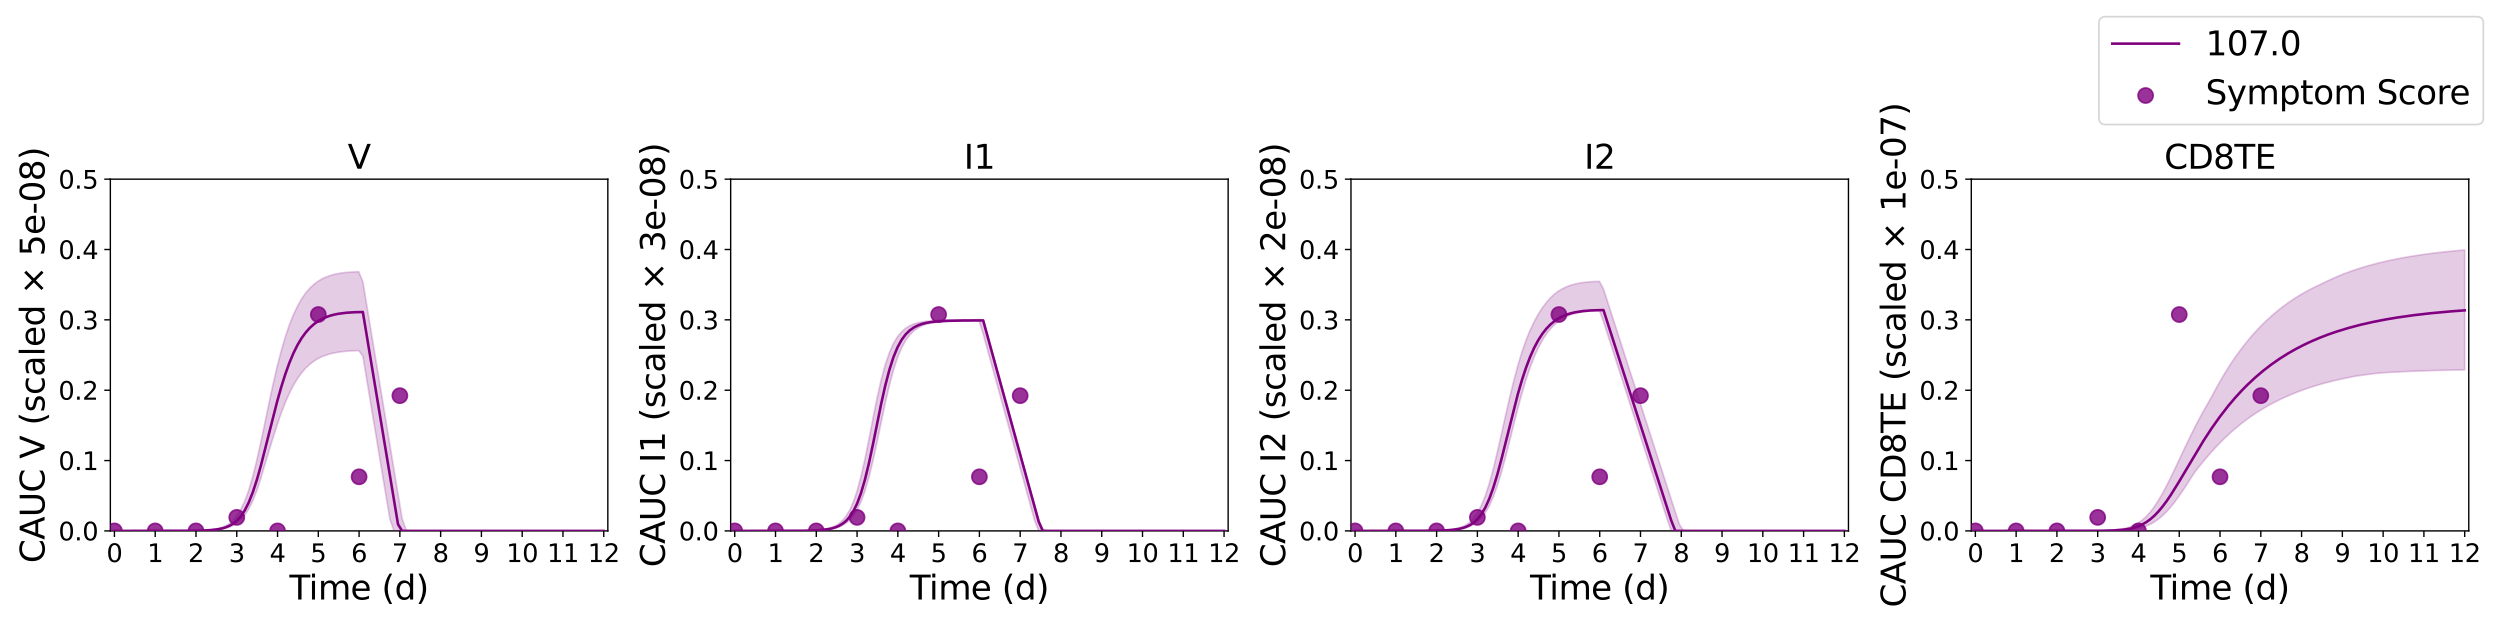 <?xml version="1.0" encoding="utf-8" standalone="no"?>
<!DOCTYPE svg PUBLIC "-//W3C//DTD SVG 1.1//EN"
  "http://www.w3.org/Graphics/SVG/1.1/DTD/svg11.dtd">
<svg xmlns:xlink="http://www.w3.org/1999/xlink" width="1440pt" height="360pt" viewBox="0 0 1440 360" xmlns="http://www.w3.org/2000/svg" version="1.1">
 <defs>
  <style type="text/css">*{stroke-linejoin: round; stroke-linecap: butt}</style>
 </defs>
 <g id="figure_1">
  <g id="patch_1">
   <path d="M 0 360 
L 1440 360 
L 1440 0 
L 0 0 
z
" style="fill: #ffffff"/>
  </g>
  <g id="axes_1">
   <g id="patch_2">
    <path d="M 63.56 305.8 
L 350.109 305.8 
L 350.109 103.2 
L 63.56 103.2 
z
" style="fill: #ffffff"/>
   </g>
   <g id="matplotlib.axis_1">
    <g id="xtick_1">
     <g id="line2d_1">
      <defs>
       <path id="mcd8dce1f1b" d="M 0 0 
L 0 3.5 
" style="stroke: #000000; stroke-width: 0.8"/>
      </defs>
      <g>
       <use xlink:href="#mcd8dce1f1b" x="65.909" y="305.8" style="stroke: #000000; stroke-width: 0.8"/>
      </g>
     </g>
     <g id="text_1">
      <!-- 0 -->
      <g transform="translate(61.328 323.742) scale(0.144 -0.144)">
       <defs>
        <path id="DejaVuSans-30" d="M 2034 4250 
Q 1547 4250 1301 3770 
Q 1056 3291 1056 2328 
Q 1056 1369 1301 889 
Q 1547 409 2034 409 
Q 2525 409 2770 889 
Q 3016 1369 3016 2328 
Q 3016 3291 2770 3770 
Q 2525 4250 2034 4250 
z
M 2034 4750 
Q 2819 4750 3233 4129 
Q 3647 3509 3647 2328 
Q 3647 1150 3233 529 
Q 2819 -91 2034 -91 
Q 1250 -91 836 529 
Q 422 1150 422 2328 
Q 422 3509 836 4129 
Q 1250 4750 2034 4750 
z
" transform="scale(0.016)"/>
       </defs>
       <use xlink:href="#DejaVuSans-30"/>
      </g>
     </g>
    </g>
    <g id="xtick_2">
     <g id="line2d_2">
      <g>
       <use xlink:href="#mcd8dce1f1b" x="89.396" y="305.8" style="stroke: #000000; stroke-width: 0.8"/>
      </g>
     </g>
     <g id="text_2">
      <!-- 1 -->
      <g transform="translate(84.815 323.742) scale(0.144 -0.144)">
       <defs>
        <path id="DejaVuSans-31" d="M 794 531 
L 1825 531 
L 1825 4091 
L 703 3866 
L 703 4441 
L 1819 4666 
L 2450 4666 
L 2450 531 
L 3481 531 
L 3481 0 
L 794 0 
L 794 531 
z
" transform="scale(0.016)"/>
       </defs>
       <use xlink:href="#DejaVuSans-31"/>
      </g>
     </g>
    </g>
    <g id="xtick_3">
     <g id="line2d_3">
      <g>
       <use xlink:href="#mcd8dce1f1b" x="112.884" y="305.8" style="stroke: #000000; stroke-width: 0.8"/>
      </g>
     </g>
     <g id="text_3">
      <!-- 2 -->
      <g transform="translate(108.303 323.742) scale(0.144 -0.144)">
       <defs>
        <path id="DejaVuSans-32" d="M 1228 531 
L 3431 531 
L 3431 0 
L 469 0 
L 469 531 
Q 828 903 1448 1529 
Q 2069 2156 2228 2338 
Q 2531 2678 2651 2914 
Q 2772 3150 2772 3378 
Q 2772 3750 2511 3984 
Q 2250 4219 1831 4219 
Q 1534 4219 1204 4116 
Q 875 4013 500 3803 
L 500 4441 
Q 881 4594 1212 4672 
Q 1544 4750 1819 4750 
Q 2544 4750 2975 4387 
Q 3406 4025 3406 3419 
Q 3406 3131 3298 2873 
Q 3191 2616 2906 2266 
Q 2828 2175 2409 1742 
Q 1991 1309 1228 531 
z
" transform="scale(0.016)"/>
       </defs>
       <use xlink:href="#DejaVuSans-32"/>
      </g>
     </g>
    </g>
    <g id="xtick_4">
     <g id="line2d_4">
      <g>
       <use xlink:href="#mcd8dce1f1b" x="136.372" y="305.8" style="stroke: #000000; stroke-width: 0.8"/>
      </g>
     </g>
     <g id="text_4">
      <!-- 3 -->
      <g transform="translate(131.791 323.742) scale(0.144 -0.144)">
       <defs>
        <path id="DejaVuSans-33" d="M 2597 2516 
Q 3050 2419 3304 2112 
Q 3559 1806 3559 1356 
Q 3559 666 3084 287 
Q 2609 -91 1734 -91 
Q 1441 -91 1130 -33 
Q 819 25 488 141 
L 488 750 
Q 750 597 1062 519 
Q 1375 441 1716 441 
Q 2309 441 2620 675 
Q 2931 909 2931 1356 
Q 2931 1769 2642 2001 
Q 2353 2234 1838 2234 
L 1294 2234 
L 1294 2753 
L 1863 2753 
Q 2328 2753 2575 2939 
Q 2822 3125 2822 3475 
Q 2822 3834 2567 4026 
Q 2313 4219 1838 4219 
Q 1578 4219 1281 4162 
Q 984 4106 628 3988 
L 628 4550 
Q 988 4650 1302 4700 
Q 1616 4750 1894 4750 
Q 2613 4750 3031 4423 
Q 3450 4097 3450 3541 
Q 3450 3153 3228 2886 
Q 3006 2619 2597 2516 
z
" transform="scale(0.016)"/>
       </defs>
       <use xlink:href="#DejaVuSans-33"/>
      </g>
     </g>
    </g>
    <g id="xtick_5">
     <g id="line2d_5">
      <g>
       <use xlink:href="#mcd8dce1f1b" x="159.859" y="305.8" style="stroke: #000000; stroke-width: 0.8"/>
      </g>
     </g>
     <g id="text_5">
      <!-- 4 -->
      <g transform="translate(155.278 323.742) scale(0.144 -0.144)">
       <defs>
        <path id="DejaVuSans-34" d="M 2419 4116 
L 825 1625 
L 2419 1625 
L 2419 4116 
z
M 2253 4666 
L 3047 4666 
L 3047 1625 
L 3713 1625 
L 3713 1100 
L 3047 1100 
L 3047 0 
L 2419 0 
L 2419 1100 
L 313 1100 
L 313 1709 
L 2253 4666 
z
" transform="scale(0.016)"/>
       </defs>
       <use xlink:href="#DejaVuSans-34"/>
      </g>
     </g>
    </g>
    <g id="xtick_6">
     <g id="line2d_6">
      <g>
       <use xlink:href="#mcd8dce1f1b" x="183.347" y="305.8" style="stroke: #000000; stroke-width: 0.8"/>
      </g>
     </g>
     <g id="text_6">
      <!-- 5 -->
      <g transform="translate(178.766 323.742) scale(0.144 -0.144)">
       <defs>
        <path id="DejaVuSans-35" d="M 691 4666 
L 3169 4666 
L 3169 4134 
L 1269 4134 
L 1269 2991 
Q 1406 3038 1543 3061 
Q 1681 3084 1819 3084 
Q 2600 3084 3056 2656 
Q 3513 2228 3513 1497 
Q 3513 744 3044 326 
Q 2575 -91 1722 -91 
Q 1428 -91 1123 -41 
Q 819 9 494 109 
L 494 744 
Q 775 591 1075 516 
Q 1375 441 1709 441 
Q 2250 441 2565 725 
Q 2881 1009 2881 1497 
Q 2881 1984 2565 2268 
Q 2250 2553 1709 2553 
Q 1456 2553 1204 2497 
Q 953 2441 691 2322 
L 691 4666 
z
" transform="scale(0.016)"/>
       </defs>
       <use xlink:href="#DejaVuSans-35"/>
      </g>
     </g>
    </g>
    <g id="xtick_7">
     <g id="line2d_7">
      <g>
       <use xlink:href="#mcd8dce1f1b" x="206.834" y="305.8" style="stroke: #000000; stroke-width: 0.8"/>
      </g>
     </g>
     <g id="text_7">
      <!-- 6 -->
      <g transform="translate(202.253 323.742) scale(0.144 -0.144)">
       <defs>
        <path id="DejaVuSans-36" d="M 2113 2584 
Q 1688 2584 1439 2293 
Q 1191 2003 1191 1497 
Q 1191 994 1439 701 
Q 1688 409 2113 409 
Q 2538 409 2786 701 
Q 3034 994 3034 1497 
Q 3034 2003 2786 2293 
Q 2538 2584 2113 2584 
z
M 3366 4563 
L 3366 3988 
Q 3128 4100 2886 4159 
Q 2644 4219 2406 4219 
Q 1781 4219 1451 3797 
Q 1122 3375 1075 2522 
Q 1259 2794 1537 2939 
Q 1816 3084 2150 3084 
Q 2853 3084 3261 2657 
Q 3669 2231 3669 1497 
Q 3669 778 3244 343 
Q 2819 -91 2113 -91 
Q 1303 -91 875 529 
Q 447 1150 447 2328 
Q 447 3434 972 4092 
Q 1497 4750 2381 4750 
Q 2619 4750 2861 4703 
Q 3103 4656 3366 4563 
z
" transform="scale(0.016)"/>
       </defs>
       <use xlink:href="#DejaVuSans-36"/>
      </g>
     </g>
    </g>
    <g id="xtick_8">
     <g id="line2d_8">
      <g>
       <use xlink:href="#mcd8dce1f1b" x="230.322" y="305.8" style="stroke: #000000; stroke-width: 0.8"/>
      </g>
     </g>
     <g id="text_8">
      <!-- 7 -->
      <g transform="translate(225.741 323.742) scale(0.144 -0.144)">
       <defs>
        <path id="DejaVuSans-37" d="M 525 4666 
L 3525 4666 
L 3525 4397 
L 1831 0 
L 1172 0 
L 2766 4134 
L 525 4134 
L 525 4666 
z
" transform="scale(0.016)"/>
       </defs>
       <use xlink:href="#DejaVuSans-37"/>
      </g>
     </g>
    </g>
    <g id="xtick_9">
     <g id="line2d_9">
      <g>
       <use xlink:href="#mcd8dce1f1b" x="253.809" y="305.8" style="stroke: #000000; stroke-width: 0.8"/>
      </g>
     </g>
     <g id="text_9">
      <!-- 8 -->
      <g transform="translate(249.228 323.742) scale(0.144 -0.144)">
       <defs>
        <path id="DejaVuSans-38" d="M 2034 2216 
Q 1584 2216 1326 1975 
Q 1069 1734 1069 1313 
Q 1069 891 1326 650 
Q 1584 409 2034 409 
Q 2484 409 2743 651 
Q 3003 894 3003 1313 
Q 3003 1734 2745 1975 
Q 2488 2216 2034 2216 
z
M 1403 2484 
Q 997 2584 770 2862 
Q 544 3141 544 3541 
Q 544 4100 942 4425 
Q 1341 4750 2034 4750 
Q 2731 4750 3128 4425 
Q 3525 4100 3525 3541 
Q 3525 3141 3298 2862 
Q 3072 2584 2669 2484 
Q 3125 2378 3379 2068 
Q 3634 1759 3634 1313 
Q 3634 634 3220 271 
Q 2806 -91 2034 -91 
Q 1263 -91 848 271 
Q 434 634 434 1313 
Q 434 1759 690 2068 
Q 947 2378 1403 2484 
z
M 1172 3481 
Q 1172 3119 1398 2916 
Q 1625 2713 2034 2713 
Q 2441 2713 2670 2916 
Q 2900 3119 2900 3481 
Q 2900 3844 2670 4047 
Q 2441 4250 2034 4250 
Q 1625 4250 1398 4047 
Q 1172 3844 1172 3481 
z
" transform="scale(0.016)"/>
       </defs>
       <use xlink:href="#DejaVuSans-38"/>
      </g>
     </g>
    </g>
    <g id="xtick_10">
     <g id="line2d_10">
      <g>
       <use xlink:href="#mcd8dce1f1b" x="277.297" y="305.8" style="stroke: #000000; stroke-width: 0.8"/>
      </g>
     </g>
     <g id="text_10">
      <!-- 9 -->
      <g transform="translate(272.716 323.742) scale(0.144 -0.144)">
       <defs>
        <path id="DejaVuSans-39" d="M 703 97 
L 703 672 
Q 941 559 1184 500 
Q 1428 441 1663 441 
Q 2288 441 2617 861 
Q 2947 1281 2994 2138 
Q 2813 1869 2534 1725 
Q 2256 1581 1919 1581 
Q 1219 1581 811 2004 
Q 403 2428 403 3163 
Q 403 3881 828 4315 
Q 1253 4750 1959 4750 
Q 2769 4750 3195 4129 
Q 3622 3509 3622 2328 
Q 3622 1225 3098 567 
Q 2575 -91 1691 -91 
Q 1453 -91 1209 -44 
Q 966 3 703 97 
z
M 1959 2075 
Q 2384 2075 2632 2365 
Q 2881 2656 2881 3163 
Q 2881 3666 2632 3958 
Q 2384 4250 1959 4250 
Q 1534 4250 1286 3958 
Q 1038 3666 1038 3163 
Q 1038 2656 1286 2365 
Q 1534 2075 1959 2075 
z
" transform="scale(0.016)"/>
       </defs>
       <use xlink:href="#DejaVuSans-39"/>
      </g>
     </g>
    </g>
    <g id="xtick_11">
     <g id="line2d_11">
      <g>
       <use xlink:href="#mcd8dce1f1b" x="300.785" y="305.8" style="stroke: #000000; stroke-width: 0.8"/>
      </g>
     </g>
     <g id="text_11">
      <!-- 10 -->
      <g transform="translate(291.623 323.742) scale(0.144 -0.144)">
       <use xlink:href="#DejaVuSans-31"/>
       <use xlink:href="#DejaVuSans-30" x="63.623"/>
      </g>
     </g>
    </g>
    <g id="xtick_12">
     <g id="line2d_12">
      <g>
       <use xlink:href="#mcd8dce1f1b" x="324.272" y="305.8" style="stroke: #000000; stroke-width: 0.8"/>
      </g>
     </g>
     <g id="text_12">
      <!-- 11 -->
      <g transform="translate(315.11 323.742) scale(0.144 -0.144)">
       <use xlink:href="#DejaVuSans-31"/>
       <use xlink:href="#DejaVuSans-31" x="63.623"/>
      </g>
     </g>
    </g>
    <g id="xtick_13">
     <g id="line2d_13">
      <g>
       <use xlink:href="#mcd8dce1f1b" x="347.76" y="305.8" style="stroke: #000000; stroke-width: 0.8"/>
      </g>
     </g>
     <g id="text_13">
      <!-- 12 -->
      <g transform="translate(338.598 323.742) scale(0.144 -0.144)">
       <use xlink:href="#DejaVuSans-31"/>
       <use xlink:href="#DejaVuSans-32" x="63.623"/>
      </g>
     </g>
    </g>
    <g id="text_14">
     <!-- Time (d) -->
     <g transform="translate(166.709 345.325) scale(0.192 -0.192)">
      <defs>
       <path id="DejaVuSans-54" d="M -19 4666 
L 3928 4666 
L 3928 4134 
L 2272 4134 
L 2272 0 
L 1638 0 
L 1638 4134 
L -19 4134 
L -19 4666 
z
" transform="scale(0.016)"/>
       <path id="DejaVuSans-69" d="M 603 3500 
L 1178 3500 
L 1178 0 
L 603 0 
L 603 3500 
z
M 603 4863 
L 1178 4863 
L 1178 4134 
L 603 4134 
L 603 4863 
z
" transform="scale(0.016)"/>
       <path id="DejaVuSans-6d" d="M 3328 2828 
Q 3544 3216 3844 3400 
Q 4144 3584 4550 3584 
Q 5097 3584 5394 3201 
Q 5691 2819 5691 2113 
L 5691 0 
L 5113 0 
L 5113 2094 
Q 5113 2597 4934 2840 
Q 4756 3084 4391 3084 
Q 3944 3084 3684 2787 
Q 3425 2491 3425 1978 
L 3425 0 
L 2847 0 
L 2847 2094 
Q 2847 2600 2669 2842 
Q 2491 3084 2119 3084 
Q 1678 3084 1418 2786 
Q 1159 2488 1159 1978 
L 1159 0 
L 581 0 
L 581 3500 
L 1159 3500 
L 1159 2956 
Q 1356 3278 1631 3431 
Q 1906 3584 2284 3584 
Q 2666 3584 2933 3390 
Q 3200 3197 3328 2828 
z
" transform="scale(0.016)"/>
       <path id="DejaVuSans-65" d="M 3597 1894 
L 3597 1613 
L 953 1613 
Q 991 1019 1311 708 
Q 1631 397 2203 397 
Q 2534 397 2845 478 
Q 3156 559 3463 722 
L 3463 178 
Q 3153 47 2828 -22 
Q 2503 -91 2169 -91 
Q 1331 -91 842 396 
Q 353 884 353 1716 
Q 353 2575 817 3079 
Q 1281 3584 2069 3584 
Q 2775 3584 3186 3129 
Q 3597 2675 3597 1894 
z
M 3022 2063 
Q 3016 2534 2758 2815 
Q 2500 3097 2075 3097 
Q 1594 3097 1305 2825 
Q 1016 2553 972 2059 
L 3022 2063 
z
" transform="scale(0.016)"/>
       <path id="DejaVuSans-20" transform="scale(0.016)"/>
       <path id="DejaVuSans-28" d="M 1984 4856 
Q 1566 4138 1362 3434 
Q 1159 2731 1159 2009 
Q 1159 1288 1364 580 
Q 1569 -128 1984 -844 
L 1484 -844 
Q 1016 -109 783 600 
Q 550 1309 550 2009 
Q 550 2706 781 3412 
Q 1013 4119 1484 4856 
L 1984 4856 
z
" transform="scale(0.016)"/>
       <path id="DejaVuSans-64" d="M 2906 2969 
L 2906 4863 
L 3481 4863 
L 3481 0 
L 2906 0 
L 2906 525 
Q 2725 213 2448 61 
Q 2172 -91 1784 -91 
Q 1150 -91 751 415 
Q 353 922 353 1747 
Q 353 2572 751 3078 
Q 1150 3584 1784 3584 
Q 2172 3584 2448 3432 
Q 2725 3281 2906 2969 
z
M 947 1747 
Q 947 1113 1208 752 
Q 1469 391 1925 391 
Q 2381 391 2643 752 
Q 2906 1113 2906 1747 
Q 2906 2381 2643 2742 
Q 2381 3103 1925 3103 
Q 1469 3103 1208 2742 
Q 947 2381 947 1747 
z
" transform="scale(0.016)"/>
       <path id="DejaVuSans-29" d="M 513 4856 
L 1013 4856 
Q 1481 4119 1714 3412 
Q 1947 2706 1947 2009 
Q 1947 1309 1714 600 
Q 1481 -109 1013 -844 
L 513 -844 
Q 928 -128 1133 580 
Q 1338 1288 1338 2009 
Q 1338 2731 1133 3434 
Q 928 4138 513 4856 
z
" transform="scale(0.016)"/>
      </defs>
      <use xlink:href="#DejaVuSans-54"/>
      <use xlink:href="#DejaVuSans-69" x="57.959"/>
      <use xlink:href="#DejaVuSans-6d" x="85.742"/>
      <use xlink:href="#DejaVuSans-65" x="183.154"/>
      <use xlink:href="#DejaVuSans-20" x="244.678"/>
      <use xlink:href="#DejaVuSans-28" x="276.465"/>
      <use xlink:href="#DejaVuSans-64" x="315.479"/>
      <use xlink:href="#DejaVuSans-29" x="378.955"/>
     </g>
    </g>
   </g>
   <g id="matplotlib.axis_2">
    <g id="ytick_1">
     <g id="line2d_14">
      <defs>
       <path id="m485bcc74ff" d="M 0 0 
L -3.5 0 
" style="stroke: #000000; stroke-width: 0.8"/>
      </defs>
      <g>
       <use xlink:href="#m485bcc74ff" x="63.56" y="305.8" style="stroke: #000000; stroke-width: 0.8"/>
      </g>
     </g>
     <g id="text_15">
      <!-- 0.0 -->
      <g transform="translate(33.66 311.271) scale(0.144 -0.144)">
       <defs>
        <path id="DejaVuSans-2e" d="M 684 794 
L 1344 794 
L 1344 0 
L 684 0 
L 684 794 
z
" transform="scale(0.016)"/>
       </defs>
       <use xlink:href="#DejaVuSans-30"/>
       <use xlink:href="#DejaVuSans-2e" x="63.623"/>
       <use xlink:href="#DejaVuSans-30" x="95.41"/>
      </g>
     </g>
    </g>
    <g id="ytick_2">
     <g id="line2d_15">
      <g>
       <use xlink:href="#m485bcc74ff" x="63.56" y="265.28" style="stroke: #000000; stroke-width: 0.8"/>
      </g>
     </g>
     <g id="text_16">
      <!-- 0.1 -->
      <g transform="translate(33.66 270.751) scale(0.144 -0.144)">
       <use xlink:href="#DejaVuSans-30"/>
       <use xlink:href="#DejaVuSans-2e" x="63.623"/>
       <use xlink:href="#DejaVuSans-31" x="95.41"/>
      </g>
     </g>
    </g>
    <g id="ytick_3">
     <g id="line2d_16">
      <g>
       <use xlink:href="#m485bcc74ff" x="63.56" y="224.76" style="stroke: #000000; stroke-width: 0.8"/>
      </g>
     </g>
     <g id="text_17">
      <!-- 0.2 -->
      <g transform="translate(33.66 230.231) scale(0.144 -0.144)">
       <use xlink:href="#DejaVuSans-30"/>
       <use xlink:href="#DejaVuSans-2e" x="63.623"/>
       <use xlink:href="#DejaVuSans-32" x="95.41"/>
      </g>
     </g>
    </g>
    <g id="ytick_4">
     <g id="line2d_17">
      <g>
       <use xlink:href="#m485bcc74ff" x="63.56" y="184.24" style="stroke: #000000; stroke-width: 0.8"/>
      </g>
     </g>
     <g id="text_18">
      <!-- 0.3 -->
      <g transform="translate(33.66 189.711) scale(0.144 -0.144)">
       <use xlink:href="#DejaVuSans-30"/>
       <use xlink:href="#DejaVuSans-2e" x="63.623"/>
       <use xlink:href="#DejaVuSans-33" x="95.41"/>
      </g>
     </g>
    </g>
    <g id="ytick_5">
     <g id="line2d_18">
      <g>
       <use xlink:href="#m485bcc74ff" x="63.56" y="143.72" style="stroke: #000000; stroke-width: 0.8"/>
      </g>
     </g>
     <g id="text_19">
      <!-- 0.4 -->
      <g transform="translate(33.66 149.191) scale(0.144 -0.144)">
       <use xlink:href="#DejaVuSans-30"/>
       <use xlink:href="#DejaVuSans-2e" x="63.623"/>
       <use xlink:href="#DejaVuSans-34" x="95.41"/>
      </g>
     </g>
    </g>
    <g id="ytick_6">
     <g id="line2d_19">
      <g>
       <use xlink:href="#m485bcc74ff" x="63.56" y="103.2" style="stroke: #000000; stroke-width: 0.8"/>
      </g>
     </g>
     <g id="text_20">
      <!-- 0.5 -->
      <g transform="translate(33.66 108.671) scale(0.144 -0.144)">
       <use xlink:href="#DejaVuSans-30"/>
       <use xlink:href="#DejaVuSans-2e" x="63.623"/>
       <use xlink:href="#DejaVuSans-35" x="95.41"/>
      </g>
     </g>
    </g>
    <g id="text_21">
     <!-- CAUC V (scaled × 5e-08) -->
     <g transform="translate(25.666 324.332) rotate(-90) scale(0.192 -0.192)">
      <defs>
       <path id="DejaVuSans-43" d="M 4122 4306 
L 4122 3641 
Q 3803 3938 3442 4084 
Q 3081 4231 2675 4231 
Q 1875 4231 1450 3742 
Q 1025 3253 1025 2328 
Q 1025 1406 1450 917 
Q 1875 428 2675 428 
Q 3081 428 3442 575 
Q 3803 722 4122 1019 
L 4122 359 
Q 3791 134 3420 21 
Q 3050 -91 2638 -91 
Q 1578 -91 968 557 
Q 359 1206 359 2328 
Q 359 3453 968 4101 
Q 1578 4750 2638 4750 
Q 3056 4750 3426 4639 
Q 3797 4528 4122 4306 
z
" transform="scale(0.016)"/>
       <path id="DejaVuSans-41" d="M 2188 4044 
L 1331 1722 
L 3047 1722 
L 2188 4044 
z
M 1831 4666 
L 2547 4666 
L 4325 0 
L 3669 0 
L 3244 1197 
L 1141 1197 
L 716 0 
L 50 0 
L 1831 4666 
z
" transform="scale(0.016)"/>
       <path id="DejaVuSans-55" d="M 556 4666 
L 1191 4666 
L 1191 1831 
Q 1191 1081 1462 751 
Q 1734 422 2344 422 
Q 2950 422 3222 751 
Q 3494 1081 3494 1831 
L 3494 4666 
L 4128 4666 
L 4128 1753 
Q 4128 841 3676 375 
Q 3225 -91 2344 -91 
Q 1459 -91 1007 375 
Q 556 841 556 1753 
L 556 4666 
z
" transform="scale(0.016)"/>
       <path id="DejaVuSans-56" d="M 1831 0 
L 50 4666 
L 709 4666 
L 2188 738 
L 3669 4666 
L 4325 4666 
L 2547 0 
L 1831 0 
z
" transform="scale(0.016)"/>
       <path id="DejaVuSans-73" d="M 2834 3397 
L 2834 2853 
Q 2591 2978 2328 3040 
Q 2066 3103 1784 3103 
Q 1356 3103 1142 2972 
Q 928 2841 928 2578 
Q 928 2378 1081 2264 
Q 1234 2150 1697 2047 
L 1894 2003 
Q 2506 1872 2764 1633 
Q 3022 1394 3022 966 
Q 3022 478 2636 193 
Q 2250 -91 1575 -91 
Q 1294 -91 989 -36 
Q 684 19 347 128 
L 347 722 
Q 666 556 975 473 
Q 1284 391 1588 391 
Q 1994 391 2212 530 
Q 2431 669 2431 922 
Q 2431 1156 2273 1281 
Q 2116 1406 1581 1522 
L 1381 1569 
Q 847 1681 609 1914 
Q 372 2147 372 2553 
Q 372 3047 722 3315 
Q 1072 3584 1716 3584 
Q 2034 3584 2315 3537 
Q 2597 3491 2834 3397 
z
" transform="scale(0.016)"/>
       <path id="DejaVuSans-63" d="M 3122 3366 
L 3122 2828 
Q 2878 2963 2633 3030 
Q 2388 3097 2138 3097 
Q 1578 3097 1268 2742 
Q 959 2388 959 1747 
Q 959 1106 1268 751 
Q 1578 397 2138 397 
Q 2388 397 2633 464 
Q 2878 531 3122 666 
L 3122 134 
Q 2881 22 2623 -34 
Q 2366 -91 2075 -91 
Q 1284 -91 818 406 
Q 353 903 353 1747 
Q 353 2603 823 3093 
Q 1294 3584 2113 3584 
Q 2378 3584 2631 3529 
Q 2884 3475 3122 3366 
z
" transform="scale(0.016)"/>
       <path id="DejaVuSans-61" d="M 2194 1759 
Q 1497 1759 1228 1600 
Q 959 1441 959 1056 
Q 959 750 1161 570 
Q 1363 391 1709 391 
Q 2188 391 2477 730 
Q 2766 1069 2766 1631 
L 2766 1759 
L 2194 1759 
z
M 3341 1997 
L 3341 0 
L 2766 0 
L 2766 531 
Q 2569 213 2275 61 
Q 1981 -91 1556 -91 
Q 1019 -91 701 211 
Q 384 513 384 1019 
Q 384 1609 779 1909 
Q 1175 2209 1959 2209 
L 2766 2209 
L 2766 2266 
Q 2766 2663 2505 2880 
Q 2244 3097 1772 3097 
Q 1472 3097 1187 3025 
Q 903 2953 641 2809 
L 641 3341 
Q 956 3463 1253 3523 
Q 1550 3584 1831 3584 
Q 2591 3584 2966 3190 
Q 3341 2797 3341 1997 
z
" transform="scale(0.016)"/>
       <path id="DejaVuSans-6c" d="M 603 4863 
L 1178 4863 
L 1178 0 
L 603 0 
L 603 4863 
z
" transform="scale(0.016)"/>
       <path id="DejaVuSans-d7" d="M 4488 3438 
L 3059 2003 
L 4488 575 
L 4116 197 
L 2681 1631 
L 1247 197 
L 878 575 
L 2303 2003 
L 878 3438 
L 1247 3816 
L 2681 2381 
L 4116 3816 
L 4488 3438 
z
" transform="scale(0.016)"/>
       <path id="DejaVuSans-2d" d="M 313 2009 
L 1997 2009 
L 1997 1497 
L 313 1497 
L 313 2009 
z
" transform="scale(0.016)"/>
      </defs>
      <use xlink:href="#DejaVuSans-43"/>
      <use xlink:href="#DejaVuSans-41" x="69.824"/>
      <use xlink:href="#DejaVuSans-55" x="138.232"/>
      <use xlink:href="#DejaVuSans-43" x="211.426"/>
      <use xlink:href="#DejaVuSans-20" x="281.25"/>
      <use xlink:href="#DejaVuSans-56" x="313.037"/>
      <use xlink:href="#DejaVuSans-20" x="381.445"/>
      <use xlink:href="#DejaVuSans-28" x="413.232"/>
      <use xlink:href="#DejaVuSans-73" x="452.246"/>
      <use xlink:href="#DejaVuSans-63" x="504.346"/>
      <use xlink:href="#DejaVuSans-61" x="559.326"/>
      <use xlink:href="#DejaVuSans-6c" x="620.605"/>
      <use xlink:href="#DejaVuSans-65" x="648.389"/>
      <use xlink:href="#DejaVuSans-64" x="709.912"/>
      <use xlink:href="#DejaVuSans-20" x="773.389"/>
      <use xlink:href="#DejaVuSans-d7" x="805.176"/>
      <use xlink:href="#DejaVuSans-20" x="888.965"/>
      <use xlink:href="#DejaVuSans-35" x="920.752"/>
      <use xlink:href="#DejaVuSans-65" x="984.375"/>
      <use xlink:href="#DejaVuSans-2d" x="1045.898"/>
      <use xlink:href="#DejaVuSans-30" x="1081.982"/>
      <use xlink:href="#DejaVuSans-38" x="1145.605"/>
      <use xlink:href="#DejaVuSans-29" x="1209.229"/>
     </g>
    </g>
   </g>
   <g id="patch_3">
    <path d="M 63.56 305.8 
L 63.56 103.2 
" style="fill: none; stroke: #000000; stroke-width: 0.8; stroke-linejoin: miter; stroke-linecap: square"/>
   </g>
   <g id="patch_4">
    <path d="M 350.109 305.8 
L 350.109 103.2 
" style="fill: none; stroke: #000000; stroke-width: 0.8; stroke-linejoin: miter; stroke-linecap: square"/>
   </g>
   <g id="patch_5">
    <path d="M 63.56 305.8 
L 350.109 305.8 
" style="fill: none; stroke: #000000; stroke-width: 0.8; stroke-linejoin: miter; stroke-linecap: square"/>
   </g>
   <g id="patch_6">
    <path d="M 63.56 103.2 
L 350.109 103.2 
" style="fill: none; stroke: #000000; stroke-width: 0.8; stroke-linejoin: miter; stroke-linecap: square"/>
   </g>
   <g id="text_22">
    <!-- V -->
    <g transform="translate(200.267 97.2) scale(0.192 -0.192)">
     <use xlink:href="#DejaVuSans-56"/>
    </g>
   </g>
   <g id="PolyCollection_1">
    <defs>
     <path id="m8ae8b61a34" d="M 65.909 -54.2 
L 65.909 -54.2 
L 65.909 -54.2 
L 65.912 -54.2 
L 65.938 -54.2 
L 66.07 -54.2 
L 66.155 -54.2 
L 66.478 -54.2 
L 66.677 -54.2 
L 67.348 -54.2 
L 67.753 -54.2 
L 68.988 -54.2 
L 69.635 -54.2 
L 71.495 -54.2 
L 72.376 -54.2 
L 74.725 -54.2 
L 75.78 -54.2 
L 78.129 -54.2 
L 79.265 -54.2 
L 81.614 -54.2 
L 82.834 -54.2 
L 85.183 -54.201 
L 86.515 -54.201 
L 88.864 -54.201 
L 90.271 -54.202 
L 92.62 -54.203 
L 94.087 -54.203 
L 96.436 -54.205 
L 97.953 -54.207 
L 100.302 -54.21 
L 101.861 -54.213 
L 104.21 -54.22 
L 105.804 -54.226 
L 108.153 -54.239 
L 109.777 -54.251 
L 112.126 -54.277 
L 113.776 -54.302 
L 116.124 -54.352 
L 117.799 -54.403 
L 120.148 -54.503 
L 121.852 -54.605 
L 124.201 -54.804 
L 125.945 -55.007 
L 128.294 -55.399 
L 130.103 -55.811 
L 132.452 -56.559 
L 134.371 -57.433 
L 136.367 -58.657 
L 138.576 -60.507 
L 140.886 -63.144 
L 143.235 -66.757 
L 145.584 -71.478 
L 147.933 -77.409 
L 150.281 -84.534 
L 152.63 -92.627 
L 154.979 -100.373 
L 157.328 -108.039 
L 159.676 -115.367 
L 162.025 -122.138 
L 164.374 -128.221 
L 166.723 -133.559 
L 169.071 -138.154 
L 171.42 -142.047 
L 173.769 -145.303 
L 176.118 -147.994 
L 178.466 -150.197 
L 180.815 -151.983 
L 183.164 -153.42 
L 185.513 -154.565 
L 187.861 -155.47 
L 190.21 -156.179 
L 192.559 -156.727 
L 194.908 -157.146 
L 197.256 -157.461 
L 199.605 -157.694 
L 201.954 -157.86 
L 204.303 -157.974 
L 206.651 -158.047 
L 209 -154.978 
L 209.47 -152.146 
L 209.884 -149.65 
L 210.046 -148.674 
L 210.05 -148.649 
L 210.092 -148.394 
L 210.144 -148.085 
L 210.207 -147.705 
L 210.269 -147.326 
L 210.378 -146.67 
L 210.608 -145.285 
L 211.058 -142.57 
L 211.549 -139.609 
L 212.211 -135.611 
L 212.873 -131.613 
L 213.663 -126.845 
L 214.466 -121.998 
L 215.353 -116.639 
L 216.241 -111.281 
L 217.2 -105.486 
L 218.226 -99.295 
L 219.424 -92.059 
L 220.786 -83.835 
L 222.697 -72.296 
L 224.651 -60.798 
L 226.95 -54.2 
L 229.249 -54.2 
L 231.597 -54.2 
L 233.946 -54.2 
L 236.295 -54.2 
L 238.644 -54.2 
L 240.993 -54.2 
L 243.341 -54.2 
L 245.69 -54.2 
L 248.039 -54.2 
L 250.388 -54.2 
L 252.736 -54.2 
L 255.085 -54.2 
L 257.434 -54.2 
L 259.783 -54.2 
L 262.131 -54.2 
L 264.48 -54.2 
L 266.829 -54.2 
L 269.178 -54.2 
L 271.526 -54.2 
L 273.875 -54.2 
L 276.224 -54.2 
L 278.573 -54.2 
L 280.921 -54.2 
L 283.27 -54.2 
L 285.619 -54.2 
L 287.968 -54.2 
L 290.316 -54.2 
L 292.665 -54.2 
L 295.014 -54.2 
L 297.363 -54.2 
L 299.712 -54.2 
L 302.06 -54.2 
L 304.409 -54.2 
L 306.758 -54.2 
L 309.107 -54.2 
L 311.455 -54.2 
L 313.804 -54.2 
L 316.153 -54.2 
L 318.502 -54.2 
L 320.85 -54.2 
L 323.199 -54.2 
L 325.548 -54.2 
L 327.897 -54.2 
L 330.245 -54.2 
L 332.594 -54.2 
L 334.943 -54.2 
L 337.292 -54.2 
L 339.64 -54.2 
L 341.989 -54.2 
L 344.338 -54.2 
L 346.687 -54.2 
L 347.76 -54.2 
L 347.76 -54.2 
L 347.76 -54.2 
L 346.687 -54.2 
L 344.338 -54.2 
L 341.989 -54.2 
L 339.64 -54.2 
L 337.292 -54.2 
L 334.943 -54.2 
L 332.594 -54.2 
L 330.245 -54.2 
L 327.897 -54.2 
L 325.548 -54.2 
L 323.199 -54.2 
L 320.85 -54.2 
L 318.502 -54.2 
L 316.153 -54.2 
L 313.804 -54.2 
L 311.455 -54.2 
L 309.107 -54.2 
L 306.758 -54.2 
L 304.409 -54.2 
L 302.06 -54.2 
L 299.712 -54.2 
L 297.363 -54.2 
L 295.014 -54.2 
L 292.665 -54.2 
L 290.316 -54.2 
L 287.968 -54.2 
L 285.619 -54.2 
L 283.27 -54.2 
L 280.921 -54.2 
L 278.573 -54.2 
L 276.224 -54.2 
L 273.875 -54.2 
L 271.526 -54.2 
L 269.178 -54.2 
L 266.829 -54.2 
L 264.48 -54.2 
L 262.131 -54.2 
L 259.783 -54.2 
L 257.434 -54.2 
L 255.085 -54.2 
L 252.736 -54.2 
L 250.388 -54.2 
L 248.039 -54.2 
L 245.69 -54.2 
L 243.341 -54.2 
L 240.993 -54.2 
L 238.644 -54.2 
L 236.295 -54.2 
L 233.946 -54.582 
L 231.597 -61.355 
L 229.249 -75.537 
L 226.95 -89.417 
L 224.651 -103.297 
L 222.697 -115.097 
L 220.786 -126.636 
L 219.424 -134.86 
L 218.226 -142.095 
L 217.2 -148.286 
L 216.241 -154.081 
L 215.353 -159.44 
L 214.466 -164.799 
L 213.663 -169.646 
L 212.873 -174.414 
L 212.211 -178.412 
L 211.549 -182.41 
L 211.058 -185.373 
L 210.608 -188.089 
L 210.378 -189.476 
L 210.269 -190.132 
L 210.207 -190.512 
L 210.144 -190.892 
L 210.092 -191.201 
L 210.05 -191.456 
L 210.046 -191.482 
L 209.884 -192.458 
L 209.47 -194.955 
L 209 -197.622 
L 206.651 -203.489 
L 204.303 -203.414 
L 201.954 -203.289 
L 199.605 -203.101 
L 197.256 -202.833 
L 194.908 -202.464 
L 192.559 -201.968 
L 190.21 -201.313 
L 187.861 -200.46 
L 185.513 -199.363 
L 183.164 -197.967 
L 180.815 -196.205 
L 178.466 -194 
L 176.118 -191.265 
L 173.769 -187.902 
L 171.42 -183.802 
L 169.071 -178.857 
L 166.723 -172.993 
L 164.374 -166.004 
L 162.025 -158.05 
L 159.676 -148.902 
L 157.328 -138.834 
L 154.979 -127.96 
L 152.63 -116.655 
L 150.281 -105.487 
L 147.933 -94.899 
L 145.584 -85.433 
L 143.235 -77.536 
L 140.886 -71.089 
L 138.576 -66.31 
L 136.367 -62.752 
L 134.371 -60.42 
L 132.452 -58.673 
L 130.103 -57.226 
L 128.294 -56.384 
L 125.945 -55.663 
L 124.201 -55.26 
L 121.852 -54.907 
L 120.148 -54.717 
L 117.799 -54.544 
L 116.124 -54.453 
L 113.776 -54.368 
L 112.126 -54.324 
L 109.777 -54.282 
L 108.153 -54.261 
L 105.804 -54.24 
L 104.21 -54.23 
L 101.861 -54.22 
L 100.302 -54.215 
L 97.953 -54.21 
L 96.436 -54.207 
L 94.087 -54.205 
L 92.62 -54.204 
L 90.271 -54.202 
L 88.864 -54.202 
L 86.515 -54.201 
L 85.183 -54.201 
L 82.834 -54.201 
L 81.614 -54.2 
L 79.265 -54.2 
L 78.129 -54.2 
L 75.78 -54.2 
L 74.725 -54.2 
L 72.376 -54.2 
L 71.495 -54.2 
L 69.635 -54.2 
L 68.988 -54.2 
L 67.753 -54.2 
L 67.348 -54.2 
L 66.677 -54.2 
L 66.478 -54.2 
L 66.155 -54.2 
L 66.07 -54.2 
L 65.938 -54.2 
L 65.912 -54.2 
L 65.909 -54.2 
L 65.909 -54.2 
z
" style="stroke: #800080; stroke-opacity: 0.2"/>
    </defs>
    <g clip-path="url(#pea0d6d9114)">
     <use xlink:href="#m8ae8b61a34" x="0" y="360" style="fill: #800080; fill-opacity: 0.2; stroke: #800080; stroke-opacity: 0.2"/>
    </g>
   </g>
   <g id="PathCollection_1">
    <defs>
     <path id="m79e075dcb1" d="M 0 4.33 
C 1.148 4.33 2.25 3.874 3.062 3.062 
C 3.874 2.25 4.33 1.148 4.33 0 
C 4.33 -1.148 3.874 -2.25 3.062 -3.062 
C 2.25 -3.874 1.148 -4.33 0 -4.33 
C -1.148 -4.33 -2.25 -3.874 -3.062 -3.062 
C -3.874 -2.25 -4.33 -1.148 -4.33 0 
C -4.33 1.148 -3.874 2.25 -3.062 3.062 
C -2.25 3.874 -1.148 4.33 0 4.33 
z
" style="stroke: #800080; stroke-opacity: 0.8"/>
    </defs>
    <g clip-path="url(#pea0d6d9114)">
     <use xlink:href="#m79e075dcb1" x="65.909" y="305.8" style="fill: #800080; fill-opacity: 0.8; stroke: #800080; stroke-opacity: 0.8"/>
     <use xlink:href="#m79e075dcb1" x="89.396" y="305.8" style="fill: #800080; fill-opacity: 0.8; stroke: #800080; stroke-opacity: 0.8"/>
     <use xlink:href="#m79e075dcb1" x="112.884" y="305.8" style="fill: #800080; fill-opacity: 0.8; stroke: #800080; stroke-opacity: 0.8"/>
     <use xlink:href="#m79e075dcb1" x="136.372" y="298.011" style="fill: #800080; fill-opacity: 0.8; stroke: #800080; stroke-opacity: 0.8"/>
     <use xlink:href="#m79e075dcb1" x="159.859" y="305.8" style="fill: #800080; fill-opacity: 0.8; stroke: #800080; stroke-opacity: 0.8"/>
     <use xlink:href="#m79e075dcb1" x="183.347" y="181.171" style="fill: #800080; fill-opacity: 0.8; stroke: #800080; stroke-opacity: 0.8"/>
     <use xlink:href="#m79e075dcb1" x="206.834" y="274.643" style="fill: #800080; fill-opacity: 0.8; stroke: #800080; stroke-opacity: 0.8"/>
     <use xlink:href="#m79e075dcb1" x="230.322" y="227.907" style="fill: #800080; fill-opacity: 0.8; stroke: #800080; stroke-opacity: 0.8"/>
    </g>
   </g>
   <g id="line2d_20">
    <path d="M 65.909 305.8 
L 112.126 305.706 
L 117.799 305.548 
L 121.852 305.293 
L 125.945 304.777 
L 128.294 304.271 
L 130.103 303.726 
L 132.452 302.725 
L 134.371 301.583 
L 136.367 299.979 
L 138.576 297.563 
L 140.886 294.133 
L 143.235 289.51 
L 145.584 283.613 
L 147.933 276.439 
L 150.281 268.148 
L 154.979 249.579 
L 159.676 231.15 
L 162.025 222.848 
L 164.374 215.411 
L 166.723 208.905 
L 169.071 203.325 
L 171.42 198.616 
L 173.769 194.696 
L 176.118 191.472 
L 178.466 188.846 
L 180.815 186.73 
L 183.164 185.038 
L 185.513 183.699 
L 187.861 182.649 
L 190.21 181.834 
L 192.559 181.209 
L 194.908 180.737 
L 199.605 180.132 
L 204.303 179.836 
L 209 179.728 
L 229.249 301.98 
L 231.597 305.8 
L 347.76 305.8 
L 347.76 305.8 
" clip-path="url(#pea0d6d9114)" style="fill: none; stroke: #800080; stroke-width: 1.5; stroke-linecap: square"/>
   </g>
  </g>
  <g id="axes_2">
   <g id="patch_7">
    <path d="M 420.86 305.8 
L 707.409 305.8 
L 707.409 103.2 
L 420.86 103.2 
z
" style="fill: #ffffff"/>
   </g>
   <g id="matplotlib.axis_3">
    <g id="xtick_14">
     <g id="line2d_21">
      <g>
       <use xlink:href="#mcd8dce1f1b" x="423.209" y="305.8" style="stroke: #000000; stroke-width: 0.8"/>
      </g>
     </g>
     <g id="text_23">
      <!-- 0 -->
      <g transform="translate(418.628 323.742) scale(0.144 -0.144)">
       <use xlink:href="#DejaVuSans-30"/>
      </g>
     </g>
    </g>
    <g id="xtick_15">
     <g id="line2d_22">
      <g>
       <use xlink:href="#mcd8dce1f1b" x="446.696" y="305.8" style="stroke: #000000; stroke-width: 0.8"/>
      </g>
     </g>
     <g id="text_24">
      <!-- 1 -->
      <g transform="translate(442.115 323.742) scale(0.144 -0.144)">
       <use xlink:href="#DejaVuSans-31"/>
      </g>
     </g>
    </g>
    <g id="xtick_16">
     <g id="line2d_23">
      <g>
       <use xlink:href="#mcd8dce1f1b" x="470.184" y="305.8" style="stroke: #000000; stroke-width: 0.8"/>
      </g>
     </g>
     <g id="text_25">
      <!-- 2 -->
      <g transform="translate(465.603 323.742) scale(0.144 -0.144)">
       <use xlink:href="#DejaVuSans-32"/>
      </g>
     </g>
    </g>
    <g id="xtick_17">
     <g id="line2d_24">
      <g>
       <use xlink:href="#mcd8dce1f1b" x="493.672" y="305.8" style="stroke: #000000; stroke-width: 0.8"/>
      </g>
     </g>
     <g id="text_26">
      <!-- 3 -->
      <g transform="translate(489.091 323.742) scale(0.144 -0.144)">
       <use xlink:href="#DejaVuSans-33"/>
      </g>
     </g>
    </g>
    <g id="xtick_18">
     <g id="line2d_25">
      <g>
       <use xlink:href="#mcd8dce1f1b" x="517.159" y="305.8" style="stroke: #000000; stroke-width: 0.8"/>
      </g>
     </g>
     <g id="text_27">
      <!-- 4 -->
      <g transform="translate(512.578 323.742) scale(0.144 -0.144)">
       <use xlink:href="#DejaVuSans-34"/>
      </g>
     </g>
    </g>
    <g id="xtick_19">
     <g id="line2d_26">
      <g>
       <use xlink:href="#mcd8dce1f1b" x="540.647" y="305.8" style="stroke: #000000; stroke-width: 0.8"/>
      </g>
     </g>
     <g id="text_28">
      <!-- 5 -->
      <g transform="translate(536.066 323.742) scale(0.144 -0.144)">
       <use xlink:href="#DejaVuSans-35"/>
      </g>
     </g>
    </g>
    <g id="xtick_20">
     <g id="line2d_27">
      <g>
       <use xlink:href="#mcd8dce1f1b" x="564.134" y="305.8" style="stroke: #000000; stroke-width: 0.8"/>
      </g>
     </g>
     <g id="text_29">
      <!-- 6 -->
      <g transform="translate(559.553 323.742) scale(0.144 -0.144)">
       <use xlink:href="#DejaVuSans-36"/>
      </g>
     </g>
    </g>
    <g id="xtick_21">
     <g id="line2d_28">
      <g>
       <use xlink:href="#mcd8dce1f1b" x="587.622" y="305.8" style="stroke: #000000; stroke-width: 0.8"/>
      </g>
     </g>
     <g id="text_30">
      <!-- 7 -->
      <g transform="translate(583.041 323.742) scale(0.144 -0.144)">
       <use xlink:href="#DejaVuSans-37"/>
      </g>
     </g>
    </g>
    <g id="xtick_22">
     <g id="line2d_29">
      <g>
       <use xlink:href="#mcd8dce1f1b" x="611.109" y="305.8" style="stroke: #000000; stroke-width: 0.8"/>
      </g>
     </g>
     <g id="text_31">
      <!-- 8 -->
      <g transform="translate(606.528 323.742) scale(0.144 -0.144)">
       <use xlink:href="#DejaVuSans-38"/>
      </g>
     </g>
    </g>
    <g id="xtick_23">
     <g id="line2d_30">
      <g>
       <use xlink:href="#mcd8dce1f1b" x="634.597" y="305.8" style="stroke: #000000; stroke-width: 0.8"/>
      </g>
     </g>
     <g id="text_32">
      <!-- 9 -->
      <g transform="translate(630.016 323.742) scale(0.144 -0.144)">
       <use xlink:href="#DejaVuSans-39"/>
      </g>
     </g>
    </g>
    <g id="xtick_24">
     <g id="line2d_31">
      <g>
       <use xlink:href="#mcd8dce1f1b" x="658.085" y="305.8" style="stroke: #000000; stroke-width: 0.8"/>
      </g>
     </g>
     <g id="text_33">
      <!-- 10 -->
      <g transform="translate(648.923 323.742) scale(0.144 -0.144)">
       <use xlink:href="#DejaVuSans-31"/>
       <use xlink:href="#DejaVuSans-30" x="63.623"/>
      </g>
     </g>
    </g>
    <g id="xtick_25">
     <g id="line2d_32">
      <g>
       <use xlink:href="#mcd8dce1f1b" x="681.572" y="305.8" style="stroke: #000000; stroke-width: 0.8"/>
      </g>
     </g>
     <g id="text_34">
      <!-- 11 -->
      <g transform="translate(672.41 323.742) scale(0.144 -0.144)">
       <use xlink:href="#DejaVuSans-31"/>
       <use xlink:href="#DejaVuSans-31" x="63.623"/>
      </g>
     </g>
    </g>
    <g id="xtick_26">
     <g id="line2d_33">
      <g>
       <use xlink:href="#mcd8dce1f1b" x="705.06" y="305.8" style="stroke: #000000; stroke-width: 0.8"/>
      </g>
     </g>
     <g id="text_35">
      <!-- 12 -->
      <g transform="translate(695.898 323.742) scale(0.144 -0.144)">
       <use xlink:href="#DejaVuSans-31"/>
       <use xlink:href="#DejaVuSans-32" x="63.623"/>
      </g>
     </g>
    </g>
    <g id="text_36">
     <!-- Time (d) -->
     <g transform="translate(524.009 345.325) scale(0.192 -0.192)">
      <use xlink:href="#DejaVuSans-54"/>
      <use xlink:href="#DejaVuSans-69" x="57.959"/>
      <use xlink:href="#DejaVuSans-6d" x="85.742"/>
      <use xlink:href="#DejaVuSans-65" x="183.154"/>
      <use xlink:href="#DejaVuSans-20" x="244.678"/>
      <use xlink:href="#DejaVuSans-28" x="276.465"/>
      <use xlink:href="#DejaVuSans-64" x="315.479"/>
      <use xlink:href="#DejaVuSans-29" x="378.955"/>
     </g>
    </g>
   </g>
   <g id="matplotlib.axis_4">
    <g id="ytick_7">
     <g id="line2d_34">
      <g>
       <use xlink:href="#m485bcc74ff" x="420.86" y="305.8" style="stroke: #000000; stroke-width: 0.8"/>
      </g>
     </g>
     <g id="text_37">
      <!-- 0.0 -->
      <g transform="translate(390.959 311.271) scale(0.144 -0.144)">
       <use xlink:href="#DejaVuSans-30"/>
       <use xlink:href="#DejaVuSans-2e" x="63.623"/>
       <use xlink:href="#DejaVuSans-30" x="95.41"/>
      </g>
     </g>
    </g>
    <g id="ytick_8">
     <g id="line2d_35">
      <g>
       <use xlink:href="#m485bcc74ff" x="420.86" y="265.28" style="stroke: #000000; stroke-width: 0.8"/>
      </g>
     </g>
     <g id="text_38">
      <!-- 0.1 -->
      <g transform="translate(390.959 270.751) scale(0.144 -0.144)">
       <use xlink:href="#DejaVuSans-30"/>
       <use xlink:href="#DejaVuSans-2e" x="63.623"/>
       <use xlink:href="#DejaVuSans-31" x="95.41"/>
      </g>
     </g>
    </g>
    <g id="ytick_9">
     <g id="line2d_36">
      <g>
       <use xlink:href="#m485bcc74ff" x="420.86" y="224.76" style="stroke: #000000; stroke-width: 0.8"/>
      </g>
     </g>
     <g id="text_39">
      <!-- 0.2 -->
      <g transform="translate(390.959 230.231) scale(0.144 -0.144)">
       <use xlink:href="#DejaVuSans-30"/>
       <use xlink:href="#DejaVuSans-2e" x="63.623"/>
       <use xlink:href="#DejaVuSans-32" x="95.41"/>
      </g>
     </g>
    </g>
    <g id="ytick_10">
     <g id="line2d_37">
      <g>
       <use xlink:href="#m485bcc74ff" x="420.86" y="184.24" style="stroke: #000000; stroke-width: 0.8"/>
      </g>
     </g>
     <g id="text_40">
      <!-- 0.3 -->
      <g transform="translate(390.959 189.711) scale(0.144 -0.144)">
       <use xlink:href="#DejaVuSans-30"/>
       <use xlink:href="#DejaVuSans-2e" x="63.623"/>
       <use xlink:href="#DejaVuSans-33" x="95.41"/>
      </g>
     </g>
    </g>
    <g id="ytick_11">
     <g id="line2d_38">
      <g>
       <use xlink:href="#m485bcc74ff" x="420.86" y="143.72" style="stroke: #000000; stroke-width: 0.8"/>
      </g>
     </g>
     <g id="text_41">
      <!-- 0.4 -->
      <g transform="translate(390.959 149.191) scale(0.144 -0.144)">
       <use xlink:href="#DejaVuSans-30"/>
       <use xlink:href="#DejaVuSans-2e" x="63.623"/>
       <use xlink:href="#DejaVuSans-34" x="95.41"/>
      </g>
     </g>
    </g>
    <g id="ytick_12">
     <g id="line2d_39">
      <g>
       <use xlink:href="#m485bcc74ff" x="420.86" y="103.2" style="stroke: #000000; stroke-width: 0.8"/>
      </g>
     </g>
     <g id="text_42">
      <!-- 0.5 -->
      <g transform="translate(390.959 108.671) scale(0.144 -0.144)">
       <use xlink:href="#DejaVuSans-30"/>
       <use xlink:href="#DejaVuSans-2e" x="63.623"/>
       <use xlink:href="#DejaVuSans-35" x="95.41"/>
      </g>
     </g>
    </g>
    <g id="text_43">
     <!-- CAUC I1 (scaled × 3e-08) -->
     <g transform="translate(382.966 326.705) rotate(-90) scale(0.192 -0.192)">
      <defs>
       <path id="DejaVuSans-49" d="M 628 4666 
L 1259 4666 
L 1259 0 
L 628 0 
L 628 4666 
z
" transform="scale(0.016)"/>
      </defs>
      <use xlink:href="#DejaVuSans-43"/>
      <use xlink:href="#DejaVuSans-41" x="69.824"/>
      <use xlink:href="#DejaVuSans-55" x="138.232"/>
      <use xlink:href="#DejaVuSans-43" x="211.426"/>
      <use xlink:href="#DejaVuSans-20" x="281.25"/>
      <use xlink:href="#DejaVuSans-49" x="313.037"/>
      <use xlink:href="#DejaVuSans-31" x="342.529"/>
      <use xlink:href="#DejaVuSans-20" x="406.152"/>
      <use xlink:href="#DejaVuSans-28" x="437.939"/>
      <use xlink:href="#DejaVuSans-73" x="476.953"/>
      <use xlink:href="#DejaVuSans-63" x="529.053"/>
      <use xlink:href="#DejaVuSans-61" x="584.033"/>
      <use xlink:href="#DejaVuSans-6c" x="645.312"/>
      <use xlink:href="#DejaVuSans-65" x="673.096"/>
      <use xlink:href="#DejaVuSans-64" x="734.619"/>
      <use xlink:href="#DejaVuSans-20" x="798.096"/>
      <use xlink:href="#DejaVuSans-d7" x="829.883"/>
      <use xlink:href="#DejaVuSans-20" x="913.672"/>
      <use xlink:href="#DejaVuSans-33" x="945.459"/>
      <use xlink:href="#DejaVuSans-65" x="1009.082"/>
      <use xlink:href="#DejaVuSans-2d" x="1070.605"/>
      <use xlink:href="#DejaVuSans-30" x="1106.689"/>
      <use xlink:href="#DejaVuSans-38" x="1170.312"/>
      <use xlink:href="#DejaVuSans-29" x="1233.936"/>
     </g>
    </g>
   </g>
   <g id="patch_8">
    <path d="M 420.86 305.8 
L 420.86 103.2 
" style="fill: none; stroke: #000000; stroke-width: 0.8; stroke-linejoin: miter; stroke-linecap: square"/>
   </g>
   <g id="patch_9">
    <path d="M 707.409 305.8 
L 707.409 103.2 
" style="fill: none; stroke: #000000; stroke-width: 0.8; stroke-linejoin: miter; stroke-linecap: square"/>
   </g>
   <g id="patch_10">
    <path d="M 420.86 305.8 
L 707.409 305.8 
" style="fill: none; stroke: #000000; stroke-width: 0.8; stroke-linejoin: miter; stroke-linecap: square"/>
   </g>
   <g id="patch_11">
    <path d="M 420.86 103.2 
L 707.409 103.2 
" style="fill: none; stroke: #000000; stroke-width: 0.8; stroke-linejoin: miter; stroke-linecap: square"/>
   </g>
   <g id="text_44">
    <!-- I1 -->
    <g transform="translate(555.194 97.2) scale(0.192 -0.192)">
     <use xlink:href="#DejaVuSans-49"/>
     <use xlink:href="#DejaVuSans-31" x="29.492"/>
    </g>
   </g>
   <g id="PolyCollection_2">
    <defs>
     <path id="m61a0e2dea8" d="M 423.209 -54.2 
L 423.209 -54.2 
L 423.209 -54.2 
L 423.212 -54.2 
L 423.238 -54.2 
L 423.37 -54.2 
L 423.455 -54.2 
L 423.778 -54.2 
L 423.977 -54.2 
L 424.648 -54.2 
L 425.053 -54.2 
L 426.288 -54.2 
L 426.935 -54.2 
L 428.795 -54.2 
L 429.676 -54.2 
L 432.025 -54.2 
L 433.08 -54.2 
L 435.429 -54.201 
L 436.565 -54.201 
L 438.914 -54.201 
L 440.134 -54.202 
L 442.483 -54.202 
L 443.815 -54.203 
L 446.164 -54.204 
L 447.571 -54.206 
L 449.92 -54.208 
L 451.387 -54.211 
L 453.736 -54.216 
L 455.253 -54.22 
L 457.602 -54.231 
L 459.161 -54.24 
L 461.51 -54.259 
L 463.104 -54.277 
L 465.453 -54.315 
L 467.077 -54.351 
L 469.426 -54.425 
L 471.076 -54.497 
L 473.424 -54.642 
L 475.099 -54.784 
L 477.448 -55.069 
L 479.152 -55.351 
L 481.501 -55.911 
L 483.245 -56.475 
L 485.594 -57.563 
L 487.403 -58.697 
L 489.752 -60.729 
L 491.671 -63.058 
L 493.667 -66.238 
L 495.876 -70.877 
L 498.186 -77.164 
L 500.535 -85.203 
L 502.884 -94.805 
L 505.233 -105.584 
L 507.581 -116.891 
L 509.93 -127.955 
L 512.279 -138.083 
L 514.628 -146.813 
L 516.976 -153.965 
L 519.325 -159.591 
L 521.674 -163.879 
L 524.023 -167.074 
L 526.371 -169.416 
L 528.72 -171.113 
L 531.069 -172.334 
L 533.418 -173.208 
L 535.766 -173.832 
L 538.115 -174.226 
L 540.464 -174.504 
L 542.813 -174.702 
L 545.161 -174.844 
L 547.51 -174.945 
L 549.859 -175.018 
L 552.208 -175.071 
L 554.556 -175.109 
L 556.905 -175.136 
L 559.254 -175.155 
L 561.603 -175.169 
L 563.951 -175.179 
L 566.3 -167.587 
L 566.77 -165.886 
L 567.184 -164.387 
L 567.346 -163.801 
L 567.35 -163.786 
L 567.392 -163.632 
L 567.444 -163.447 
L 567.507 -163.219 
L 567.569 -162.991 
L 567.678 -162.597 
L 567.908 -161.765 
L 568.358 -160.135 
L 568.849 -158.358 
L 569.511 -155.96 
L 570.173 -153.561 
L 570.963 -150.701 
L 571.766 -147.794 
L 572.653 -144.579 
L 573.541 -141.365 
L 574.5 -137.888 
L 575.526 -134.174 
L 576.724 -129.833 
L 578.086 -124.9 
L 579.997 -117.976 
L 581.951 -110.897 
L 584.25 -102.569 
L 586.549 -94.242 
L 588.898 -85.733 
L 591.246 -77.223 
L 593.595 -68.714 
L 595.944 -60.205 
L 598.293 -54.2 
L 600.641 -54.2 
L 602.99 -54.2 
L 605.339 -54.2 
L 607.688 -54.2 
L 610.036 -54.2 
L 612.385 -54.2 
L 614.734 -54.2 
L 617.083 -54.2 
L 619.431 -54.2 
L 621.78 -54.2 
L 624.129 -54.2 
L 626.478 -54.2 
L 628.826 -54.2 
L 631.175 -54.2 
L 633.524 -54.2 
L 635.873 -54.2 
L 638.221 -54.2 
L 640.57 -54.2 
L 642.919 -54.2 
L 645.268 -54.2 
L 647.616 -54.2 
L 649.965 -54.2 
L 652.314 -54.2 
L 654.663 -54.2 
L 657.012 -54.2 
L 659.36 -54.2 
L 661.709 -54.2 
L 664.058 -54.2 
L 666.407 -54.2 
L 668.755 -54.2 
L 671.104 -54.2 
L 673.453 -54.2 
L 675.802 -54.2 
L 678.15 -54.2 
L 680.499 -54.2 
L 682.848 -54.2 
L 685.197 -54.2 
L 687.545 -54.2 
L 689.894 -54.2 
L 692.243 -54.2 
L 694.592 -54.2 
L 696.94 -54.2 
L 699.289 -54.2 
L 701.638 -54.2 
L 703.987 -54.2 
L 705.06 -54.2 
L 705.06 -54.2 
L 705.06 -54.2 
L 703.987 -54.2 
L 701.638 -54.2 
L 699.289 -54.2 
L 696.94 -54.2 
L 694.592 -54.2 
L 692.243 -54.2 
L 689.894 -54.2 
L 687.545 -54.2 
L 685.197 -54.2 
L 682.848 -54.2 
L 680.499 -54.2 
L 678.15 -54.2 
L 675.802 -54.2 
L 673.453 -54.2 
L 671.104 -54.2 
L 668.755 -54.2 
L 666.407 -54.2 
L 664.058 -54.2 
L 661.709 -54.2 
L 659.36 -54.2 
L 657.012 -54.2 
L 654.663 -54.2 
L 652.314 -54.2 
L 649.965 -54.2 
L 647.616 -54.2 
L 645.268 -54.2 
L 642.919 -54.2 
L 640.57 -54.2 
L 638.221 -54.2 
L 635.873 -54.2 
L 633.524 -54.2 
L 631.175 -54.2 
L 628.826 -54.2 
L 626.478 -54.2 
L 624.129 -54.2 
L 621.78 -54.2 
L 619.431 -54.2 
L 617.083 -54.2 
L 614.734 -54.2 
L 612.385 -54.2 
L 610.036 -54.2 
L 607.688 -54.2 
L 605.339 -54.2 
L 602.99 -54.2 
L 600.641 -55.162 
L 598.293 -60.216 
L 595.944 -68.726 
L 593.595 -77.235 
L 591.246 -85.744 
L 588.898 -94.253 
L 586.549 -102.762 
L 584.25 -111.09 
L 581.951 -119.417 
L 579.997 -126.497 
L 578.086 -133.42 
L 576.724 -138.354 
L 575.526 -142.695 
L 574.5 -146.409 
L 573.541 -149.885 
L 572.653 -153.1 
L 571.766 -156.314 
L 570.963 -159.222 
L 570.173 -162.082 
L 569.511 -164.48 
L 568.849 -166.879 
L 568.358 -168.656 
L 567.908 -170.286 
L 567.678 -171.117 
L 567.569 -171.511 
L 567.507 -171.739 
L 567.444 -171.967 
L 567.392 -172.153 
L 567.35 -172.306 
L 567.346 -172.321 
L 567.184 -172.907 
L 566.77 -174.406 
L 566.3 -175.519 
L 563.951 -175.806 
L 561.603 -175.802 
L 559.254 -175.795 
L 556.905 -175.787 
L 554.556 -175.774 
L 552.208 -175.758 
L 549.859 -175.734 
L 547.51 -175.7 
L 545.161 -175.654 
L 542.813 -175.587 
L 540.464 -175.493 
L 538.115 -175.359 
L 535.766 -175.169 
L 533.418 -174.914 
L 531.069 -174.569 
L 528.72 -174.076 
L 526.371 -173.371 
L 524.023 -172.364 
L 521.674 -170.933 
L 519.325 -168.911 
L 516.976 -166.082 
L 514.628 -162.18 
L 512.279 -156.909 
L 509.93 -149.997 
L 507.581 -141.292 
L 505.233 -130.891 
L 502.884 -119.269 
L 500.535 -107.091 
L 498.186 -95.415 
L 495.876 -85.323 
L 493.667 -77.13 
L 491.671 -71.329 
L 489.752 -66.793 
L 487.403 -62.862 
L 485.594 -60.521 
L 483.245 -58.471 
L 481.501 -57.312 
L 479.152 -56.283 
L 477.448 -55.72 
L 475.099 -55.212 
L 473.424 -54.94 
L 471.076 -54.691 
L 469.426 -54.561 
L 467.077 -54.439 
L 465.453 -54.376 
L 463.104 -54.316 
L 461.51 -54.286 
L 459.161 -54.257 
L 457.602 -54.243 
L 455.253 -54.228 
L 453.736 -54.221 
L 451.387 -54.214 
L 449.92 -54.211 
L 447.571 -54.207 
L 446.164 -54.205 
L 443.815 -54.203 
L 442.483 -54.203 
L 440.134 -54.202 
L 438.914 -54.201 
L 436.565 -54.201 
L 435.429 -54.201 
L 433.08 -54.2 
L 432.025 -54.2 
L 429.676 -54.2 
L 428.795 -54.2 
L 426.935 -54.2 
L 426.288 -54.2 
L 425.053 -54.2 
L 424.648 -54.2 
L 423.977 -54.2 
L 423.778 -54.2 
L 423.455 -54.2 
L 423.37 -54.2 
L 423.238 -54.2 
L 423.212 -54.2 
L 423.209 -54.2 
L 423.209 -54.2 
z
" style="stroke: #800080; stroke-opacity: 0.2"/>
    </defs>
    <g clip-path="url(#p085ff14235)">
     <use xlink:href="#m61a0e2dea8" x="0" y="360" style="fill: #800080; fill-opacity: 0.2; stroke: #800080; stroke-opacity: 0.2"/>
    </g>
   </g>
   <g id="PathCollection_2">
    <g clip-path="url(#p085ff14235)">
     <use xlink:href="#m79e075dcb1" x="423.209" y="305.8" style="fill: #800080; fill-opacity: 0.8; stroke: #800080; stroke-opacity: 0.8"/>
     <use xlink:href="#m79e075dcb1" x="446.696" y="305.8" style="fill: #800080; fill-opacity: 0.8; stroke: #800080; stroke-opacity: 0.8"/>
     <use xlink:href="#m79e075dcb1" x="470.184" y="305.8" style="fill: #800080; fill-opacity: 0.8; stroke: #800080; stroke-opacity: 0.8"/>
     <use xlink:href="#m79e075dcb1" x="493.672" y="298.011" style="fill: #800080; fill-opacity: 0.8; stroke: #800080; stroke-opacity: 0.8"/>
     <use xlink:href="#m79e075dcb1" x="517.159" y="305.8" style="fill: #800080; fill-opacity: 0.8; stroke: #800080; stroke-opacity: 0.8"/>
     <use xlink:href="#m79e075dcb1" x="540.647" y="181.171" style="fill: #800080; fill-opacity: 0.8; stroke: #800080; stroke-opacity: 0.8"/>
     <use xlink:href="#m79e075dcb1" x="564.134" y="274.643" style="fill: #800080; fill-opacity: 0.8; stroke: #800080; stroke-opacity: 0.8"/>
     <use xlink:href="#m79e075dcb1" x="587.622" y="227.907" style="fill: #800080; fill-opacity: 0.8; stroke: #800080; stroke-opacity: 0.8"/>
    </g>
   </g>
   <g id="line2d_40">
    <path d="M 423.209 305.8 
L 463.104 305.709 
L 469.426 305.528 
L 473.424 305.258 
L 477.448 304.716 
L 479.152 304.35 
L 481.501 303.633 
L 483.245 302.89 
L 485.594 301.479 
L 487.403 299.972 
L 489.752 297.258 
L 491.671 294.235 
L 493.667 290.122 
L 495.876 284.207 
L 498.186 276.348 
L 500.535 266.656 
L 502.884 255.625 
L 507.581 232.486 
L 509.93 222.008 
L 512.279 213.029 
L 514.628 205.733 
L 516.976 200.048 
L 519.325 195.755 
L 521.674 192.586 
L 524.023 190.283 
L 526.371 188.627 
L 528.72 187.444 
L 531.069 186.604 
L 533.418 186.008 
L 535.766 185.585 
L 540.464 185.074 
L 545.161 184.815 
L 554.556 184.615 
L 566.3 184.557 
L 598.293 300.45 
L 600.641 305.8 
L 705.06 305.8 
L 705.06 305.8 
" clip-path="url(#p085ff14235)" style="fill: none; stroke: #800080; stroke-width: 1.5; stroke-linecap: square"/>
   </g>
  </g>
  <g id="axes_3">
   <g id="patch_12">
    <path d="M 778.16 305.8 
L 1064.709 305.8 
L 1064.709 103.2 
L 778.16 103.2 
z
" style="fill: #ffffff"/>
   </g>
   <g id="matplotlib.axis_5">
    <g id="xtick_27">
     <g id="line2d_41">
      <g>
       <use xlink:href="#mcd8dce1f1b" x="780.509" y="305.8" style="stroke: #000000; stroke-width: 0.8"/>
      </g>
     </g>
     <g id="text_45">
      <!-- 0 -->
      <g transform="translate(775.928 323.742) scale(0.144 -0.144)">
       <use xlink:href="#DejaVuSans-30"/>
      </g>
     </g>
    </g>
    <g id="xtick_28">
     <g id="line2d_42">
      <g>
       <use xlink:href="#mcd8dce1f1b" x="803.996" y="305.8" style="stroke: #000000; stroke-width: 0.8"/>
      </g>
     </g>
     <g id="text_46">
      <!-- 1 -->
      <g transform="translate(799.415 323.742) scale(0.144 -0.144)">
       <use xlink:href="#DejaVuSans-31"/>
      </g>
     </g>
    </g>
    <g id="xtick_29">
     <g id="line2d_43">
      <g>
       <use xlink:href="#mcd8dce1f1b" x="827.484" y="305.8" style="stroke: #000000; stroke-width: 0.8"/>
      </g>
     </g>
     <g id="text_47">
      <!-- 2 -->
      <g transform="translate(822.903 323.742) scale(0.144 -0.144)">
       <use xlink:href="#DejaVuSans-32"/>
      </g>
     </g>
    </g>
    <g id="xtick_30">
     <g id="line2d_44">
      <g>
       <use xlink:href="#mcd8dce1f1b" x="850.972" y="305.8" style="stroke: #000000; stroke-width: 0.8"/>
      </g>
     </g>
     <g id="text_48">
      <!-- 3 -->
      <g transform="translate(846.391 323.742) scale(0.144 -0.144)">
       <use xlink:href="#DejaVuSans-33"/>
      </g>
     </g>
    </g>
    <g id="xtick_31">
     <g id="line2d_45">
      <g>
       <use xlink:href="#mcd8dce1f1b" x="874.459" y="305.8" style="stroke: #000000; stroke-width: 0.8"/>
      </g>
     </g>
     <g id="text_49">
      <!-- 4 -->
      <g transform="translate(869.878 323.742) scale(0.144 -0.144)">
       <use xlink:href="#DejaVuSans-34"/>
      </g>
     </g>
    </g>
    <g id="xtick_32">
     <g id="line2d_46">
      <g>
       <use xlink:href="#mcd8dce1f1b" x="897.947" y="305.8" style="stroke: #000000; stroke-width: 0.8"/>
      </g>
     </g>
     <g id="text_50">
      <!-- 5 -->
      <g transform="translate(893.366 323.742) scale(0.144 -0.144)">
       <use xlink:href="#DejaVuSans-35"/>
      </g>
     </g>
    </g>
    <g id="xtick_33">
     <g id="line2d_47">
      <g>
       <use xlink:href="#mcd8dce1f1b" x="921.434" y="305.8" style="stroke: #000000; stroke-width: 0.8"/>
      </g>
     </g>
     <g id="text_51">
      <!-- 6 -->
      <g transform="translate(916.853 323.742) scale(0.144 -0.144)">
       <use xlink:href="#DejaVuSans-36"/>
      </g>
     </g>
    </g>
    <g id="xtick_34">
     <g id="line2d_48">
      <g>
       <use xlink:href="#mcd8dce1f1b" x="944.922" y="305.8" style="stroke: #000000; stroke-width: 0.8"/>
      </g>
     </g>
     <g id="text_52">
      <!-- 7 -->
      <g transform="translate(940.341 323.742) scale(0.144 -0.144)">
       <use xlink:href="#DejaVuSans-37"/>
      </g>
     </g>
    </g>
    <g id="xtick_35">
     <g id="line2d_49">
      <g>
       <use xlink:href="#mcd8dce1f1b" x="968.409" y="305.8" style="stroke: #000000; stroke-width: 0.8"/>
      </g>
     </g>
     <g id="text_53">
      <!-- 8 -->
      <g transform="translate(963.828 323.742) scale(0.144 -0.144)">
       <use xlink:href="#DejaVuSans-38"/>
      </g>
     </g>
    </g>
    <g id="xtick_36">
     <g id="line2d_50">
      <g>
       <use xlink:href="#mcd8dce1f1b" x="991.897" y="305.8" style="stroke: #000000; stroke-width: 0.8"/>
      </g>
     </g>
     <g id="text_54">
      <!-- 9 -->
      <g transform="translate(987.316 323.742) scale(0.144 -0.144)">
       <use xlink:href="#DejaVuSans-39"/>
      </g>
     </g>
    </g>
    <g id="xtick_37">
     <g id="line2d_51">
      <g>
       <use xlink:href="#mcd8dce1f1b" x="1015.385" y="305.8" style="stroke: #000000; stroke-width: 0.8"/>
      </g>
     </g>
     <g id="text_55">
      <!-- 10 -->
      <g transform="translate(1006.223 323.742) scale(0.144 -0.144)">
       <use xlink:href="#DejaVuSans-31"/>
       <use xlink:href="#DejaVuSans-30" x="63.623"/>
      </g>
     </g>
    </g>
    <g id="xtick_38">
     <g id="line2d_52">
      <g>
       <use xlink:href="#mcd8dce1f1b" x="1038.872" y="305.8" style="stroke: #000000; stroke-width: 0.8"/>
      </g>
     </g>
     <g id="text_56">
      <!-- 11 -->
      <g transform="translate(1029.71 323.742) scale(0.144 -0.144)">
       <use xlink:href="#DejaVuSans-31"/>
       <use xlink:href="#DejaVuSans-31" x="63.623"/>
      </g>
     </g>
    </g>
    <g id="xtick_39">
     <g id="line2d_53">
      <g>
       <use xlink:href="#mcd8dce1f1b" x="1062.36" y="305.8" style="stroke: #000000; stroke-width: 0.8"/>
      </g>
     </g>
     <g id="text_57">
      <!-- 12 -->
      <g transform="translate(1053.198 323.742) scale(0.144 -0.144)">
       <use xlink:href="#DejaVuSans-31"/>
       <use xlink:href="#DejaVuSans-32" x="63.623"/>
      </g>
     </g>
    </g>
    <g id="text_58">
     <!-- Time (d) -->
     <g transform="translate(881.309 345.325) scale(0.192 -0.192)">
      <use xlink:href="#DejaVuSans-54"/>
      <use xlink:href="#DejaVuSans-69" x="57.959"/>
      <use xlink:href="#DejaVuSans-6d" x="85.742"/>
      <use xlink:href="#DejaVuSans-65" x="183.154"/>
      <use xlink:href="#DejaVuSans-20" x="244.678"/>
      <use xlink:href="#DejaVuSans-28" x="276.465"/>
      <use xlink:href="#DejaVuSans-64" x="315.479"/>
      <use xlink:href="#DejaVuSans-29" x="378.955"/>
     </g>
    </g>
   </g>
   <g id="matplotlib.axis_6">
    <g id="ytick_13">
     <g id="line2d_54">
      <g>
       <use xlink:href="#m485bcc74ff" x="778.16" y="305.8" style="stroke: #000000; stroke-width: 0.8"/>
      </g>
     </g>
     <g id="text_59">
      <!-- 0.0 -->
      <g transform="translate(748.26 311.271) scale(0.144 -0.144)">
       <use xlink:href="#DejaVuSans-30"/>
       <use xlink:href="#DejaVuSans-2e" x="63.623"/>
       <use xlink:href="#DejaVuSans-30" x="95.41"/>
      </g>
     </g>
    </g>
    <g id="ytick_14">
     <g id="line2d_55">
      <g>
       <use xlink:href="#m485bcc74ff" x="778.16" y="265.28" style="stroke: #000000; stroke-width: 0.8"/>
      </g>
     </g>
     <g id="text_60">
      <!-- 0.1 -->
      <g transform="translate(748.26 270.751) scale(0.144 -0.144)">
       <use xlink:href="#DejaVuSans-30"/>
       <use xlink:href="#DejaVuSans-2e" x="63.623"/>
       <use xlink:href="#DejaVuSans-31" x="95.41"/>
      </g>
     </g>
    </g>
    <g id="ytick_15">
     <g id="line2d_56">
      <g>
       <use xlink:href="#m485bcc74ff" x="778.16" y="224.76" style="stroke: #000000; stroke-width: 0.8"/>
      </g>
     </g>
     <g id="text_61">
      <!-- 0.2 -->
      <g transform="translate(748.26 230.231) scale(0.144 -0.144)">
       <use xlink:href="#DejaVuSans-30"/>
       <use xlink:href="#DejaVuSans-2e" x="63.623"/>
       <use xlink:href="#DejaVuSans-32" x="95.41"/>
      </g>
     </g>
    </g>
    <g id="ytick_16">
     <g id="line2d_57">
      <g>
       <use xlink:href="#m485bcc74ff" x="778.16" y="184.24" style="stroke: #000000; stroke-width: 0.8"/>
      </g>
     </g>
     <g id="text_62">
      <!-- 0.3 -->
      <g transform="translate(748.26 189.711) scale(0.144 -0.144)">
       <use xlink:href="#DejaVuSans-30"/>
       <use xlink:href="#DejaVuSans-2e" x="63.623"/>
       <use xlink:href="#DejaVuSans-33" x="95.41"/>
      </g>
     </g>
    </g>
    <g id="ytick_17">
     <g id="line2d_58">
      <g>
       <use xlink:href="#m485bcc74ff" x="778.16" y="143.72" style="stroke: #000000; stroke-width: 0.8"/>
      </g>
     </g>
     <g id="text_63">
      <!-- 0.4 -->
      <g transform="translate(748.26 149.191) scale(0.144 -0.144)">
       <use xlink:href="#DejaVuSans-30"/>
       <use xlink:href="#DejaVuSans-2e" x="63.623"/>
       <use xlink:href="#DejaVuSans-34" x="95.41"/>
      </g>
     </g>
    </g>
    <g id="ytick_18">
     <g id="line2d_59">
      <g>
       <use xlink:href="#m485bcc74ff" x="778.16" y="103.2" style="stroke: #000000; stroke-width: 0.8"/>
      </g>
     </g>
     <g id="text_64">
      <!-- 0.5 -->
      <g transform="translate(748.26 108.671) scale(0.144 -0.144)">
       <use xlink:href="#DejaVuSans-30"/>
       <use xlink:href="#DejaVuSans-2e" x="63.623"/>
       <use xlink:href="#DejaVuSans-35" x="95.41"/>
      </g>
     </g>
    </g>
    <g id="text_65">
     <!-- CAUC I2 (scaled × 2e-08) -->
     <g transform="translate(740.266 326.705) rotate(-90) scale(0.192 -0.192)">
      <use xlink:href="#DejaVuSans-43"/>
      <use xlink:href="#DejaVuSans-41" x="69.824"/>
      <use xlink:href="#DejaVuSans-55" x="138.232"/>
      <use xlink:href="#DejaVuSans-43" x="211.426"/>
      <use xlink:href="#DejaVuSans-20" x="281.25"/>
      <use xlink:href="#DejaVuSans-49" x="313.037"/>
      <use xlink:href="#DejaVuSans-32" x="342.529"/>
      <use xlink:href="#DejaVuSans-20" x="406.152"/>
      <use xlink:href="#DejaVuSans-28" x="437.939"/>
      <use xlink:href="#DejaVuSans-73" x="476.953"/>
      <use xlink:href="#DejaVuSans-63" x="529.053"/>
      <use xlink:href="#DejaVuSans-61" x="584.033"/>
      <use xlink:href="#DejaVuSans-6c" x="645.312"/>
      <use xlink:href="#DejaVuSans-65" x="673.096"/>
      <use xlink:href="#DejaVuSans-64" x="734.619"/>
      <use xlink:href="#DejaVuSans-20" x="798.096"/>
      <use xlink:href="#DejaVuSans-d7" x="829.883"/>
      <use xlink:href="#DejaVuSans-20" x="913.672"/>
      <use xlink:href="#DejaVuSans-32" x="945.459"/>
      <use xlink:href="#DejaVuSans-65" x="1009.082"/>
      <use xlink:href="#DejaVuSans-2d" x="1070.605"/>
      <use xlink:href="#DejaVuSans-30" x="1106.689"/>
      <use xlink:href="#DejaVuSans-38" x="1170.312"/>
      <use xlink:href="#DejaVuSans-29" x="1233.936"/>
     </g>
    </g>
   </g>
   <g id="patch_13">
    <path d="M 778.16 305.8 
L 778.16 103.2 
" style="fill: none; stroke: #000000; stroke-width: 0.8; stroke-linejoin: miter; stroke-linecap: square"/>
   </g>
   <g id="patch_14">
    <path d="M 1064.709 305.8 
L 1064.709 103.2 
" style="fill: none; stroke: #000000; stroke-width: 0.8; stroke-linejoin: miter; stroke-linecap: square"/>
   </g>
   <g id="patch_15">
    <path d="M 778.16 305.8 
L 1064.709 305.8 
" style="fill: none; stroke: #000000; stroke-width: 0.8; stroke-linejoin: miter; stroke-linecap: square"/>
   </g>
   <g id="patch_16">
    <path d="M 778.16 103.2 
L 1064.709 103.2 
" style="fill: none; stroke: #000000; stroke-width: 0.8; stroke-linejoin: miter; stroke-linecap: square"/>
   </g>
   <g id="text_66">
    <!-- I2 -->
    <g transform="translate(912.494 97.2) scale(0.192 -0.192)">
     <use xlink:href="#DejaVuSans-49"/>
     <use xlink:href="#DejaVuSans-32" x="29.492"/>
    </g>
   </g>
   <g id="PolyCollection_3">
    <defs>
     <path id="m78b634efb8" d="M 780.509 -54.2 
L 780.509 -54.2 
L 780.509 -54.2 
L 780.512 -54.2 
L 780.538 -54.2 
L 780.67 -54.2 
L 780.755 -54.2 
L 781.078 -54.2 
L 781.277 -54.2 
L 781.948 -54.2 
L 782.353 -54.2 
L 783.588 -54.2 
L 784.235 -54.2 
L 786.095 -54.2 
L 786.976 -54.2 
L 789.325 -54.2 
L 790.38 -54.2 
L 792.729 -54.2 
L 793.865 -54.2 
L 796.214 -54.2 
L 797.434 -54.201 
L 799.783 -54.201 
L 801.115 -54.201 
L 803.464 -54.202 
L 804.871 -54.202 
L 807.22 -54.203 
L 808.687 -54.204 
L 811.036 -54.207 
L 812.553 -54.208 
L 814.902 -54.213 
L 816.461 -54.216 
L 818.81 -54.224 
L 820.404 -54.232 
L 822.753 -54.248 
L 824.377 -54.263 
L 826.726 -54.293 
L 828.376 -54.323 
L 830.724 -54.383 
L 832.399 -54.442 
L 834.748 -54.561 
L 836.452 -54.679 
L 838.801 -54.913 
L 840.545 -55.149 
L 842.894 -55.609 
L 844.703 -56.092 
L 847.052 -56.966 
L 848.971 -57.984 
L 850.967 -59.405 
L 853.176 -61.54 
L 855.486 -64.559 
L 857.835 -68.651 
L 860.184 -73.93 
L 862.533 -80.457 
L 864.881 -88.159 
L 867.23 -96.807 
L 869.579 -106.047 
L 871.928 -115.467 
L 874.276 -124.672 
L 876.625 -133.338 
L 878.974 -141.244 
L 881.323 -148.269 
L 883.671 -154.377 
L 886.02 -159.59 
L 888.369 -163.973 
L 890.718 -167.611 
L 893.066 -170.594 
L 895.415 -173.016 
L 897.764 -174.964 
L 900.113 -176.515 
L 902.461 -177.738 
L 904.81 -178.692 
L 907.159 -179.428 
L 909.508 -179.988 
L 911.856 -180.406 
L 914.205 -180.712 
L 916.554 -180.928 
L 918.903 -181.075 
L 921.251 -181.166 
L 923.6 -174.823 
L 924.07 -173.369 
L 924.484 -172.086 
L 924.646 -171.585 
L 924.65 -171.572 
L 924.692 -171.44 
L 924.744 -171.282 
L 924.807 -171.087 
L 924.869 -170.891 
L 924.978 -170.554 
L 925.208 -169.843 
L 925.658 -168.447 
L 926.149 -166.926 
L 926.811 -164.87 
L 927.473 -162.814 
L 928.263 -160.362 
L 929.066 -157.869 
L 929.953 -155.113 
L 930.841 -152.357 
L 931.8 -149.377 
L 932.826 -146.193 
L 934.024 -142.472 
L 935.386 -138.243 
L 937.297 -132.308 
L 939.251 -126.24 
L 941.55 -119.101 
L 943.849 -111.963 
L 946.197 -104.67 
L 948.546 -97.376 
L 950.895 -90.082 
L 953.244 -82.789 
L 955.593 -75.495 
L 957.941 -68.202 
L 960.29 -60.908 
L 962.639 -54.2 
L 964.988 -54.2 
L 967.336 -54.2 
L 969.685 -54.2 
L 972.034 -54.2 
L 974.383 -54.2 
L 976.731 -54.2 
L 979.08 -54.2 
L 981.429 -54.2 
L 983.778 -54.2 
L 986.126 -54.2 
L 988.475 -54.2 
L 990.824 -54.2 
L 993.173 -54.2 
L 995.521 -54.2 
L 997.87 -54.2 
L 1000.219 -54.2 
L 1002.568 -54.2 
L 1004.916 -54.2 
L 1007.265 -54.2 
L 1009.614 -54.2 
L 1011.963 -54.2 
L 1014.312 -54.2 
L 1016.66 -54.2 
L 1019.009 -54.2 
L 1021.358 -54.2 
L 1023.707 -54.2 
L 1026.055 -54.2 
L 1028.404 -54.2 
L 1030.753 -54.2 
L 1033.102 -54.2 
L 1035.45 -54.2 
L 1037.799 -54.2 
L 1040.148 -54.2 
L 1042.497 -54.2 
L 1044.845 -54.2 
L 1047.194 -54.2 
L 1049.543 -54.2 
L 1051.892 -54.2 
L 1054.24 -54.2 
L 1056.589 -54.2 
L 1058.938 -54.2 
L 1061.287 -54.2 
L 1062.36 -54.2 
L 1062.36 -54.2 
L 1062.36 -54.2 
L 1061.287 -54.2 
L 1058.938 -54.2 
L 1056.589 -54.2 
L 1054.24 -54.2 
L 1051.892 -54.2 
L 1049.543 -54.2 
L 1047.194 -54.2 
L 1044.845 -54.2 
L 1042.497 -54.2 
L 1040.148 -54.2 
L 1037.799 -54.2 
L 1035.45 -54.2 
L 1033.102 -54.2 
L 1030.753 -54.2 
L 1028.404 -54.2 
L 1026.055 -54.2 
L 1023.707 -54.2 
L 1021.358 -54.2 
L 1019.009 -54.2 
L 1016.66 -54.2 
L 1014.312 -54.2 
L 1011.963 -54.2 
L 1009.614 -54.2 
L 1007.265 -54.2 
L 1004.916 -54.2 
L 1002.568 -54.2 
L 1000.219 -54.2 
L 997.87 -54.2 
L 995.521 -54.2 
L 993.173 -54.2 
L 990.824 -54.2 
L 988.475 -54.2 
L 986.126 -54.2 
L 983.778 -54.2 
L 981.429 -54.2 
L 979.08 -54.2 
L 976.731 -54.2 
L 974.383 -54.2 
L 972.034 -54.2 
L 969.685 -54.33 
L 967.336 -58.024 
L 964.988 -65.039 
L 962.639 -72.333 
L 960.29 -79.627 
L 957.941 -86.92 
L 955.593 -94.214 
L 953.244 -101.507 
L 950.895 -108.801 
L 948.546 -116.095 
L 946.197 -123.388 
L 943.849 -130.682 
L 941.55 -137.82 
L 939.251 -144.958 
L 937.297 -151.027 
L 935.386 -156.961 
L 934.024 -161.19 
L 932.826 -164.911 
L 931.8 -168.095 
L 930.841 -171.076 
L 929.953 -173.832 
L 929.066 -176.588 
L 928.263 -179.08 
L 927.473 -181.532 
L 926.811 -183.589 
L 926.149 -185.645 
L 925.658 -187.169 
L 925.208 -188.567 
L 924.978 -189.28 
L 924.869 -189.618 
L 924.807 -189.813 
L 924.744 -190.009 
L 924.692 -190.168 
L 924.65 -190.299 
L 924.646 -190.312 
L 924.484 -190.814 
L 924.07 -192.098 
L 923.6 -193.554 
L 921.251 -197.918 
L 918.903 -197.851 
L 916.554 -197.732 
L 914.205 -197.547 
L 911.856 -197.278 
L 909.508 -196.905 
L 907.159 -196.402 
L 904.81 -195.738 
L 902.461 -194.878 
L 900.113 -193.777 
L 897.764 -192.383 
L 895.415 -190.637 
L 893.066 -188.47 
L 890.718 -185.802 
L 888.369 -182.701 
L 886.02 -178.952 
L 883.671 -174.694 
L 881.323 -169.795 
L 878.974 -163.997 
L 876.625 -157.224 
L 874.276 -149.441 
L 871.928 -140.673 
L 869.579 -131.038 
L 867.23 -120.768 
L 864.881 -110.219 
L 862.533 -99.851 
L 860.184 -90.028 
L 857.835 -81.488 
L 855.486 -74.255 
L 853.176 -68.692 
L 850.967 -64.5 
L 848.971 -61.722 
L 847.052 -59.628 
L 844.703 -57.881 
L 842.894 -56.861 
L 840.545 -55.986 
L 838.801 -55.495 
L 836.452 -55.064 
L 834.748 -54.829 
L 832.399 -54.618 
L 830.724 -54.506 
L 828.376 -54.402 
L 826.726 -54.349 
L 824.377 -54.298 
L 822.753 -54.273 
L 820.404 -54.248 
L 818.81 -54.236 
L 816.461 -54.223 
L 814.902 -54.218 
L 812.553 -54.212 
L 811.036 -54.209 
L 808.687 -54.206 
L 807.22 -54.204 
L 804.871 -54.203 
L 803.464 -54.202 
L 801.115 -54.201 
L 799.783 -54.201 
L 797.434 -54.201 
L 796.214 -54.201 
L 793.865 -54.2 
L 792.729 -54.2 
L 790.38 -54.2 
L 789.325 -54.2 
L 786.976 -54.2 
L 786.095 -54.2 
L 784.235 -54.2 
L 783.588 -54.2 
L 782.353 -54.2 
L 781.948 -54.2 
L 781.277 -54.2 
L 781.078 -54.2 
L 780.755 -54.2 
L 780.67 -54.2 
L 780.538 -54.2 
L 780.512 -54.2 
L 780.509 -54.2 
L 780.509 -54.2 
z
" style="stroke: #800080; stroke-opacity: 0.2"/>
    </defs>
    <g clip-path="url(#pd245a7c62f)">
     <use xlink:href="#m78b634efb8" x="0" y="360" style="fill: #800080; fill-opacity: 0.2; stroke: #800080; stroke-opacity: 0.2"/>
    </g>
   </g>
   <g id="PathCollection_3">
    <g clip-path="url(#pd245a7c62f)">
     <use xlink:href="#m79e075dcb1" x="780.509" y="305.8" style="fill: #800080; fill-opacity: 0.8; stroke: #800080; stroke-opacity: 0.8"/>
     <use xlink:href="#m79e075dcb1" x="803.996" y="305.8" style="fill: #800080; fill-opacity: 0.8; stroke: #800080; stroke-opacity: 0.8"/>
     <use xlink:href="#m79e075dcb1" x="827.484" y="305.8" style="fill: #800080; fill-opacity: 0.8; stroke: #800080; stroke-opacity: 0.8"/>
     <use xlink:href="#m79e075dcb1" x="850.972" y="298.011" style="fill: #800080; fill-opacity: 0.8; stroke: #800080; stroke-opacity: 0.8"/>
     <use xlink:href="#m79e075dcb1" x="874.459" y="305.8" style="fill: #800080; fill-opacity: 0.8; stroke: #800080; stroke-opacity: 0.8"/>
     <use xlink:href="#m79e075dcb1" x="897.947" y="181.171" style="fill: #800080; fill-opacity: 0.8; stroke: #800080; stroke-opacity: 0.8"/>
     <use xlink:href="#m79e075dcb1" x="921.434" y="274.643" style="fill: #800080; fill-opacity: 0.8; stroke: #800080; stroke-opacity: 0.8"/>
     <use xlink:href="#m79e075dcb1" x="944.922" y="227.907" style="fill: #800080; fill-opacity: 0.8; stroke: #800080; stroke-opacity: 0.8"/>
    </g>
   </g>
   <g id="line2d_60">
    <path d="M 780.509 305.8 
L 826.726 305.689 
L 832.399 305.505 
L 836.452 305.207 
L 840.545 304.604 
L 842.894 304.015 
L 844.703 303.381 
L 847.052 302.22 
L 848.971 300.901 
L 850.967 299.058 
L 853.176 296.3 
L 855.486 292.425 
L 857.835 287.27 
L 860.184 280.799 
L 862.533 273.069 
L 864.881 264.31 
L 874.276 227.016 
L 876.625 218.963 
L 878.974 211.827 
L 881.323 205.641 
L 883.671 200.374 
L 886.02 195.957 
L 888.369 192.3 
L 890.718 189.306 
L 893.066 186.879 
L 895.415 184.93 
L 897.764 183.379 
L 900.113 182.155 
L 902.461 181.2 
L 904.81 180.462 
L 907.159 179.899 
L 911.856 179.167 
L 916.554 178.792 
L 921.251 178.638 
L 923.6 178.614 
L 962.639 299.838 
L 964.988 305.8 
L 1062.36 305.8 
L 1062.36 305.8 
" clip-path="url(#pd245a7c62f)" style="fill: none; stroke: #800080; stroke-width: 1.5; stroke-linecap: square"/>
   </g>
  </g>
  <g id="axes_4">
   <g id="patch_17">
    <path d="M 1135.46 305.8 
L 1422.009 305.8 
L 1422.009 103.2 
L 1135.46 103.2 
z
" style="fill: #ffffff"/>
   </g>
   <g id="matplotlib.axis_7">
    <g id="xtick_40">
     <g id="line2d_61">
      <g>
       <use xlink:href="#mcd8dce1f1b" x="1137.809" y="305.8" style="stroke: #000000; stroke-width: 0.8"/>
      </g>
     </g>
     <g id="text_67">
      <!-- 0 -->
      <g transform="translate(1133.228 323.742) scale(0.144 -0.144)">
       <use xlink:href="#DejaVuSans-30"/>
      </g>
     </g>
    </g>
    <g id="xtick_41">
     <g id="line2d_62">
      <g>
       <use xlink:href="#mcd8dce1f1b" x="1161.296" y="305.8" style="stroke: #000000; stroke-width: 0.8"/>
      </g>
     </g>
     <g id="text_68">
      <!-- 1 -->
      <g transform="translate(1156.715 323.742) scale(0.144 -0.144)">
       <use xlink:href="#DejaVuSans-31"/>
      </g>
     </g>
    </g>
    <g id="xtick_42">
     <g id="line2d_63">
      <g>
       <use xlink:href="#mcd8dce1f1b" x="1184.784" y="305.8" style="stroke: #000000; stroke-width: 0.8"/>
      </g>
     </g>
     <g id="text_69">
      <!-- 2 -->
      <g transform="translate(1180.203 323.742) scale(0.144 -0.144)">
       <use xlink:href="#DejaVuSans-32"/>
      </g>
     </g>
    </g>
    <g id="xtick_43">
     <g id="line2d_64">
      <g>
       <use xlink:href="#mcd8dce1f1b" x="1208.272" y="305.8" style="stroke: #000000; stroke-width: 0.8"/>
      </g>
     </g>
     <g id="text_70">
      <!-- 3 -->
      <g transform="translate(1203.691 323.742) scale(0.144 -0.144)">
       <use xlink:href="#DejaVuSans-33"/>
      </g>
     </g>
    </g>
    <g id="xtick_44">
     <g id="line2d_65">
      <g>
       <use xlink:href="#mcd8dce1f1b" x="1231.759" y="305.8" style="stroke: #000000; stroke-width: 0.8"/>
      </g>
     </g>
     <g id="text_71">
      <!-- 4 -->
      <g transform="translate(1227.178 323.742) scale(0.144 -0.144)">
       <use xlink:href="#DejaVuSans-34"/>
      </g>
     </g>
    </g>
    <g id="xtick_45">
     <g id="line2d_66">
      <g>
       <use xlink:href="#mcd8dce1f1b" x="1255.247" y="305.8" style="stroke: #000000; stroke-width: 0.8"/>
      </g>
     </g>
     <g id="text_72">
      <!-- 5 -->
      <g transform="translate(1250.666 323.742) scale(0.144 -0.144)">
       <use xlink:href="#DejaVuSans-35"/>
      </g>
     </g>
    </g>
    <g id="xtick_46">
     <g id="line2d_67">
      <g>
       <use xlink:href="#mcd8dce1f1b" x="1278.734" y="305.8" style="stroke: #000000; stroke-width: 0.8"/>
      </g>
     </g>
     <g id="text_73">
      <!-- 6 -->
      <g transform="translate(1274.153 323.742) scale(0.144 -0.144)">
       <use xlink:href="#DejaVuSans-36"/>
      </g>
     </g>
    </g>
    <g id="xtick_47">
     <g id="line2d_68">
      <g>
       <use xlink:href="#mcd8dce1f1b" x="1302.222" y="305.8" style="stroke: #000000; stroke-width: 0.8"/>
      </g>
     </g>
     <g id="text_74">
      <!-- 7 -->
      <g transform="translate(1297.641 323.742) scale(0.144 -0.144)">
       <use xlink:href="#DejaVuSans-37"/>
      </g>
     </g>
    </g>
    <g id="xtick_48">
     <g id="line2d_69">
      <g>
       <use xlink:href="#mcd8dce1f1b" x="1325.709" y="305.8" style="stroke: #000000; stroke-width: 0.8"/>
      </g>
     </g>
     <g id="text_75">
      <!-- 8 -->
      <g transform="translate(1321.128 323.742) scale(0.144 -0.144)">
       <use xlink:href="#DejaVuSans-38"/>
      </g>
     </g>
    </g>
    <g id="xtick_49">
     <g id="line2d_70">
      <g>
       <use xlink:href="#mcd8dce1f1b" x="1349.197" y="305.8" style="stroke: #000000; stroke-width: 0.8"/>
      </g>
     </g>
     <g id="text_76">
      <!-- 9 -->
      <g transform="translate(1344.616 323.742) scale(0.144 -0.144)">
       <use xlink:href="#DejaVuSans-39"/>
      </g>
     </g>
    </g>
    <g id="xtick_50">
     <g id="line2d_71">
      <g>
       <use xlink:href="#mcd8dce1f1b" x="1372.685" y="305.8" style="stroke: #000000; stroke-width: 0.8"/>
      </g>
     </g>
     <g id="text_77">
      <!-- 10 -->
      <g transform="translate(1363.523 323.742) scale(0.144 -0.144)">
       <use xlink:href="#DejaVuSans-31"/>
       <use xlink:href="#DejaVuSans-30" x="63.623"/>
      </g>
     </g>
    </g>
    <g id="xtick_51">
     <g id="line2d_72">
      <g>
       <use xlink:href="#mcd8dce1f1b" x="1396.172" y="305.8" style="stroke: #000000; stroke-width: 0.8"/>
      </g>
     </g>
     <g id="text_78">
      <!-- 11 -->
      <g transform="translate(1387.01 323.742) scale(0.144 -0.144)">
       <use xlink:href="#DejaVuSans-31"/>
       <use xlink:href="#DejaVuSans-31" x="63.623"/>
      </g>
     </g>
    </g>
    <g id="xtick_52">
     <g id="line2d_73">
      <g>
       <use xlink:href="#mcd8dce1f1b" x="1419.66" y="305.8" style="stroke: #000000; stroke-width: 0.8"/>
      </g>
     </g>
     <g id="text_79">
      <!-- 12 -->
      <g transform="translate(1410.498 323.742) scale(0.144 -0.144)">
       <use xlink:href="#DejaVuSans-31"/>
       <use xlink:href="#DejaVuSans-32" x="63.623"/>
      </g>
     </g>
    </g>
    <g id="text_80">
     <!-- Time (d) -->
     <g transform="translate(1238.609 345.325) scale(0.192 -0.192)">
      <use xlink:href="#DejaVuSans-54"/>
      <use xlink:href="#DejaVuSans-69" x="57.959"/>
      <use xlink:href="#DejaVuSans-6d" x="85.742"/>
      <use xlink:href="#DejaVuSans-65" x="183.154"/>
      <use xlink:href="#DejaVuSans-20" x="244.678"/>
      <use xlink:href="#DejaVuSans-28" x="276.465"/>
      <use xlink:href="#DejaVuSans-64" x="315.479"/>
      <use xlink:href="#DejaVuSans-29" x="378.955"/>
     </g>
    </g>
   </g>
   <g id="matplotlib.axis_8">
    <g id="ytick_19">
     <g id="line2d_74">
      <g>
       <use xlink:href="#m485bcc74ff" x="1135.46" y="305.8" style="stroke: #000000; stroke-width: 0.8"/>
      </g>
     </g>
     <g id="text_81">
      <!-- 0.0 -->
      <g transform="translate(1105.56 311.271) scale(0.144 -0.144)">
       <use xlink:href="#DejaVuSans-30"/>
       <use xlink:href="#DejaVuSans-2e" x="63.623"/>
       <use xlink:href="#DejaVuSans-30" x="95.41"/>
      </g>
     </g>
    </g>
    <g id="ytick_20">
     <g id="line2d_75">
      <g>
       <use xlink:href="#m485bcc74ff" x="1135.46" y="265.28" style="stroke: #000000; stroke-width: 0.8"/>
      </g>
     </g>
     <g id="text_82">
      <!-- 0.1 -->
      <g transform="translate(1105.56 270.751) scale(0.144 -0.144)">
       <use xlink:href="#DejaVuSans-30"/>
       <use xlink:href="#DejaVuSans-2e" x="63.623"/>
       <use xlink:href="#DejaVuSans-31" x="95.41"/>
      </g>
     </g>
    </g>
    <g id="ytick_21">
     <g id="line2d_76">
      <g>
       <use xlink:href="#m485bcc74ff" x="1135.46" y="224.76" style="stroke: #000000; stroke-width: 0.8"/>
      </g>
     </g>
     <g id="text_83">
      <!-- 0.2 -->
      <g transform="translate(1105.56 230.231) scale(0.144 -0.144)">
       <use xlink:href="#DejaVuSans-30"/>
       <use xlink:href="#DejaVuSans-2e" x="63.623"/>
       <use xlink:href="#DejaVuSans-32" x="95.41"/>
      </g>
     </g>
    </g>
    <g id="ytick_22">
     <g id="line2d_77">
      <g>
       <use xlink:href="#m485bcc74ff" x="1135.46" y="184.24" style="stroke: #000000; stroke-width: 0.8"/>
      </g>
     </g>
     <g id="text_84">
      <!-- 0.3 -->
      <g transform="translate(1105.56 189.711) scale(0.144 -0.144)">
       <use xlink:href="#DejaVuSans-30"/>
       <use xlink:href="#DejaVuSans-2e" x="63.623"/>
       <use xlink:href="#DejaVuSans-33" x="95.41"/>
      </g>
     </g>
    </g>
    <g id="ytick_23">
     <g id="line2d_78">
      <g>
       <use xlink:href="#m485bcc74ff" x="1135.46" y="143.72" style="stroke: #000000; stroke-width: 0.8"/>
      </g>
     </g>
     <g id="text_85">
      <!-- 0.4 -->
      <g transform="translate(1105.56 149.191) scale(0.144 -0.144)">
       <use xlink:href="#DejaVuSans-30"/>
       <use xlink:href="#DejaVuSans-2e" x="63.623"/>
       <use xlink:href="#DejaVuSans-34" x="95.41"/>
      </g>
     </g>
    </g>
    <g id="ytick_24">
     <g id="line2d_79">
      <g>
       <use xlink:href="#m485bcc74ff" x="1135.46" y="103.2" style="stroke: #000000; stroke-width: 0.8"/>
      </g>
     </g>
     <g id="text_86">
      <!-- 0.5 -->
      <g transform="translate(1105.56 108.671) scale(0.144 -0.144)">
       <use xlink:href="#DejaVuSans-30"/>
       <use xlink:href="#DejaVuSans-2e" x="63.623"/>
       <use xlink:href="#DejaVuSans-35" x="95.41"/>
      </g>
     </g>
    </g>
    <g id="text_87">
     <!-- CAUC CD8TE (scaled × 1e-07) -->
     <g transform="translate(1097.566 349.898) rotate(-90) scale(0.192 -0.192)">
      <defs>
       <path id="DejaVuSans-44" d="M 1259 4147 
L 1259 519 
L 2022 519 
Q 2988 519 3436 956 
Q 3884 1394 3884 2338 
Q 3884 3275 3436 3711 
Q 2988 4147 2022 4147 
L 1259 4147 
z
M 628 4666 
L 1925 4666 
Q 3281 4666 3915 4102 
Q 4550 3538 4550 2338 
Q 4550 1131 3912 565 
Q 3275 0 1925 0 
L 628 0 
L 628 4666 
z
" transform="scale(0.016)"/>
       <path id="DejaVuSans-45" d="M 628 4666 
L 3578 4666 
L 3578 4134 
L 1259 4134 
L 1259 2753 
L 3481 2753 
L 3481 2222 
L 1259 2222 
L 1259 531 
L 3634 531 
L 3634 0 
L 628 0 
L 628 4666 
z
" transform="scale(0.016)"/>
      </defs>
      <use xlink:href="#DejaVuSans-43"/>
      <use xlink:href="#DejaVuSans-41" x="69.824"/>
      <use xlink:href="#DejaVuSans-55" x="138.232"/>
      <use xlink:href="#DejaVuSans-43" x="211.426"/>
      <use xlink:href="#DejaVuSans-20" x="281.25"/>
      <use xlink:href="#DejaVuSans-43" x="313.037"/>
      <use xlink:href="#DejaVuSans-44" x="382.861"/>
      <use xlink:href="#DejaVuSans-38" x="459.863"/>
      <use xlink:href="#DejaVuSans-54" x="523.486"/>
      <use xlink:href="#DejaVuSans-45" x="584.57"/>
      <use xlink:href="#DejaVuSans-20" x="647.754"/>
      <use xlink:href="#DejaVuSans-28" x="679.541"/>
      <use xlink:href="#DejaVuSans-73" x="718.555"/>
      <use xlink:href="#DejaVuSans-63" x="770.654"/>
      <use xlink:href="#DejaVuSans-61" x="825.635"/>
      <use xlink:href="#DejaVuSans-6c" x="886.914"/>
      <use xlink:href="#DejaVuSans-65" x="914.697"/>
      <use xlink:href="#DejaVuSans-64" x="976.221"/>
      <use xlink:href="#DejaVuSans-20" x="1039.697"/>
      <use xlink:href="#DejaVuSans-d7" x="1071.484"/>
      <use xlink:href="#DejaVuSans-20" x="1155.273"/>
      <use xlink:href="#DejaVuSans-31" x="1187.061"/>
      <use xlink:href="#DejaVuSans-65" x="1250.684"/>
      <use xlink:href="#DejaVuSans-2d" x="1312.207"/>
      <use xlink:href="#DejaVuSans-30" x="1348.291"/>
      <use xlink:href="#DejaVuSans-37" x="1411.914"/>
      <use xlink:href="#DejaVuSans-29" x="1475.537"/>
     </g>
    </g>
   </g>
   <g id="patch_18">
    <path d="M 1135.46 305.8 
L 1135.46 103.2 
" style="fill: none; stroke: #000000; stroke-width: 0.8; stroke-linejoin: miter; stroke-linecap: square"/>
   </g>
   <g id="patch_19">
    <path d="M 1422.009 305.8 
L 1422.009 103.2 
" style="fill: none; stroke: #000000; stroke-width: 0.8; stroke-linejoin: miter; stroke-linecap: square"/>
   </g>
   <g id="patch_20">
    <path d="M 1135.46 305.8 
L 1422.009 305.8 
" style="fill: none; stroke: #000000; stroke-width: 0.8; stroke-linejoin: miter; stroke-linecap: square"/>
   </g>
   <g id="patch_21">
    <path d="M 1135.46 103.2 
L 1422.009 103.2 
" style="fill: none; stroke: #000000; stroke-width: 0.8; stroke-linejoin: miter; stroke-linecap: square"/>
   </g>
   <g id="text_88">
    <!-- CD8TE -->
    <g transform="translate(1246.601 97.2) scale(0.192 -0.192)">
     <use xlink:href="#DejaVuSans-43"/>
     <use xlink:href="#DejaVuSans-44" x="69.824"/>
     <use xlink:href="#DejaVuSans-38" x="146.826"/>
     <use xlink:href="#DejaVuSans-54" x="210.449"/>
     <use xlink:href="#DejaVuSans-45" x="271.533"/>
    </g>
   </g>
   <g id="PolyCollection_4">
    <defs>
     <path id="mdc132e7c28" d="M 1137.809 -54.2 
L 1137.809 -54.2 
L 1137.809 -54.2 
L 1137.812 -54.2 
L 1137.838 -54.2 
L 1137.97 -54.2 
L 1138.055 -54.2 
L 1138.378 -54.2 
L 1138.577 -54.2 
L 1139.248 -54.2 
L 1139.653 -54.2 
L 1140.888 -54.2 
L 1141.535 -54.2 
L 1143.395 -54.2 
L 1144.276 -54.2 
L 1146.625 -54.2 
L 1147.68 -54.2 
L 1150.029 -54.2 
L 1151.165 -54.2 
L 1153.514 -54.2 
L 1154.734 -54.2 
L 1157.083 -54.2 
L 1158.415 -54.2 
L 1160.764 -54.2 
L 1162.171 -54.2 
L 1164.52 -54.2 
L 1165.987 -54.2 
L 1168.336 -54.2 
L 1169.853 -54.2 
L 1172.202 -54.2 
L 1173.761 -54.2 
L 1176.11 -54.2 
L 1177.704 -54.2 
L 1180.053 -54.2 
L 1181.677 -54.2 
L 1184.026 -54.2 
L 1185.676 -54.201 
L 1188.024 -54.201 
L 1189.699 -54.201 
L 1192.048 -54.202 
L 1193.752 -54.202 
L 1196.101 -54.203 
L 1197.845 -54.205 
L 1200.194 -54.207 
L 1202.003 -54.209 
L 1204.352 -54.214 
L 1206.271 -54.22 
L 1208.267 -54.228 
L 1210.476 -54.242 
L 1212.786 -54.263 
L 1215.135 -54.295 
L 1217.484 -54.342 
L 1219.833 -54.412 
L 1222.181 -54.516 
L 1224.53 -54.663 
L 1226.879 -54.882 
L 1229.228 -55.196 
L 1231.576 -55.631 
L 1233.925 -56.222 
L 1236.274 -57.01 
L 1238.623 -58.064 
L 1240.971 -59.386 
L 1243.32 -61.043 
L 1245.669 -63.014 
L 1248.018 -65.335 
L 1250.366 -68.002 
L 1252.715 -70.958 
L 1255.064 -74.165 
L 1257.413 -77.596 
L 1259.761 -81.178 
L 1262.11 -84.842 
L 1264.459 -88.388 
L 1266.808 -91.355 
L 1269.156 -94.238 
L 1271.505 -97.025 
L 1273.854 -99.706 
L 1276.203 -102.277 
L 1278.551 -104.736 
L 1280.9 -107.096 
L 1281.37 -107.552 
L 1281.784 -107.951 
L 1281.946 -108.106 
L 1281.95 -108.11 
L 1281.992 -108.15 
L 1282.044 -108.199 
L 1282.107 -108.259 
L 1282.169 -108.319 
L 1282.278 -108.422 
L 1282.508 -108.639 
L 1282.958 -109.062 
L 1283.449 -109.519 
L 1284.111 -110.128 
L 1284.773 -110.728 
L 1285.563 -111.433 
L 1286.366 -112.138 
L 1287.253 -112.903 
L 1288.141 -113.654 
L 1289.1 -114.45 
L 1290.126 -115.282 
L 1291.324 -116.231 
L 1292.686 -117.28 
L 1294.597 -118.704 
L 1296.551 -120.1 
L 1298.85 -121.665 
L 1301.149 -123.154 
L 1303.497 -124.598 
L 1305.846 -125.969 
L 1308.195 -127.271 
L 1310.544 -128.506 
L 1312.893 -129.679 
L 1315.241 -130.793 
L 1317.59 -131.849 
L 1319.939 -132.852 
L 1322.288 -133.804 
L 1324.636 -134.708 
L 1326.985 -135.566 
L 1329.334 -136.38 
L 1331.683 -137.152 
L 1334.031 -137.886 
L 1336.38 -138.582 
L 1338.729 -139.243 
L 1341.078 -139.87 
L 1343.426 -140.465 
L 1345.775 -141.03 
L 1348.124 -141.566 
L 1350.473 -142.075 
L 1352.821 -142.557 
L 1355.17 -143.016 
L 1357.519 -143.437 
L 1359.868 -143.78 
L 1362.216 -144.104 
L 1364.565 -144.41 
L 1366.914 -144.699 
L 1369.263 -144.972 
L 1371.612 -145.198 
L 1373.96 -145.353 
L 1376.309 -145.499 
L 1378.658 -145.634 
L 1381.007 -145.761 
L 1383.355 -145.879 
L 1385.704 -145.989 
L 1388.053 -146.092 
L 1390.402 -146.188 
L 1392.75 -146.278 
L 1395.099 -146.361 
L 1397.448 -146.44 
L 1399.797 -146.512 
L 1402.145 -146.581 
L 1404.494 -146.644 
L 1406.843 -146.703 
L 1409.192 -146.759 
L 1411.54 -146.811 
L 1413.889 -146.859 
L 1416.238 -146.904 
L 1418.587 -146.946 
L 1419.66 -146.964 
L 1419.66 -216.014 
L 1419.66 -216.014 
L 1418.587 -215.923 
L 1416.238 -215.719 
L 1413.889 -215.503 
L 1411.54 -215.277 
L 1409.192 -215.038 
L 1406.843 -214.786 
L 1404.494 -214.521 
L 1402.145 -214.241 
L 1399.797 -213.947 
L 1397.448 -213.636 
L 1395.099 -213.309 
L 1392.75 -212.965 
L 1390.402 -212.602 
L 1388.053 -212.22 
L 1385.704 -211.817 
L 1383.355 -211.392 
L 1381.007 -210.945 
L 1378.658 -210.474 
L 1376.309 -209.977 
L 1373.96 -209.454 
L 1371.612 -208.903 
L 1369.263 -208.322 
L 1366.914 -207.711 
L 1364.565 -207.066 
L 1362.216 -206.387 
L 1359.868 -205.671 
L 1357.519 -204.917 
L 1355.17 -204.123 
L 1352.821 -203.286 
L 1350.473 -202.404 
L 1348.124 -201.474 
L 1345.775 -200.495 
L 1343.426 -199.464 
L 1341.078 -198.377 
L 1338.729 -197.232 
L 1336.38 -196.117 
L 1334.031 -195.013 
L 1331.683 -193.847 
L 1329.334 -192.615 
L 1326.985 -191.312 
L 1324.636 -189.935 
L 1322.288 -188.48 
L 1319.939 -186.941 
L 1317.59 -185.316 
L 1315.241 -183.598 
L 1312.893 -181.782 
L 1310.544 -179.862 
L 1308.195 -177.834 
L 1305.846 -175.691 
L 1303.497 -173.426 
L 1301.149 -171.033 
L 1298.85 -168.56 
L 1296.551 -165.951 
L 1294.597 -163.621 
L 1292.686 -161.237 
L 1291.324 -159.474 
L 1290.126 -157.877 
L 1289.1 -156.475 
L 1288.141 -155.133 
L 1287.253 -153.865 
L 1286.366 -152.572 
L 1285.563 -151.379 
L 1284.773 -150.185 
L 1284.111 -149.167 
L 1283.449 -148.134 
L 1282.958 -147.359 
L 1282.508 -146.64 
L 1282.278 -146.271 
L 1282.169 -146.095 
L 1282.107 -145.993 
L 1282.044 -145.891 
L 1281.992 -145.808 
L 1281.95 -145.74 
L 1281.946 -145.733 
L 1281.784 -145.469 
L 1281.37 -144.786 
L 1280.9 -144.012 
L 1278.551 -139.994 
L 1276.203 -135.793 
L 1273.854 -131.393 
L 1271.505 -127.212 
L 1269.156 -123.11 
L 1266.808 -118.803 
L 1264.459 -114.3 
L 1262.11 -109.62 
L 1259.761 -104.792 
L 1257.413 -99.856 
L 1255.064 -94.867 
L 1252.715 -89.895 
L 1250.366 -85.02 
L 1248.018 -80.333 
L 1245.669 -75.927 
L 1243.32 -71.887 
L 1240.971 -68.284 
L 1238.623 -65.164 
L 1236.274 -62.545 
L 1233.925 -60.414 
L 1231.576 -58.734 
L 1229.228 -57.447 
L 1226.879 -56.488 
L 1224.53 -55.79 
L 1222.181 -55.293 
L 1219.833 -54.945 
L 1217.484 -54.704 
L 1215.135 -54.54 
L 1212.786 -54.428 
L 1210.476 -54.354 
L 1208.267 -54.306 
L 1206.271 -54.275 
L 1204.352 -54.254 
L 1202.003 -54.236 
L 1200.194 -54.226 
L 1197.845 -54.218 
L 1196.101 -54.213 
L 1193.752 -54.209 
L 1192.048 -54.206 
L 1189.699 -54.204 
L 1188.024 -54.203 
L 1185.676 -54.202 
L 1184.026 -54.202 
L 1181.677 -54.201 
L 1180.053 -54.201 
L 1177.704 -54.201 
L 1176.11 -54.2 
L 1173.761 -54.2 
L 1172.202 -54.2 
L 1169.853 -54.2 
L 1168.336 -54.2 
L 1165.987 -54.2 
L 1164.52 -54.2 
L 1162.171 -54.2 
L 1160.764 -54.2 
L 1158.415 -54.2 
L 1157.083 -54.2 
L 1154.734 -54.2 
L 1153.514 -54.2 
L 1151.165 -54.2 
L 1150.029 -54.2 
L 1147.68 -54.2 
L 1146.625 -54.2 
L 1144.276 -54.2 
L 1143.395 -54.2 
L 1141.535 -54.2 
L 1140.888 -54.2 
L 1139.653 -54.2 
L 1139.248 -54.2 
L 1138.577 -54.2 
L 1138.378 -54.2 
L 1138.055 -54.2 
L 1137.97 -54.2 
L 1137.838 -54.2 
L 1137.812 -54.2 
L 1137.809 -54.2 
L 1137.809 -54.2 
z
" style="stroke: #800080; stroke-opacity: 0.2"/>
    </defs>
    <g clip-path="url(#p5299b2bb34)">
     <use xlink:href="#mdc132e7c28" x="0" y="360" style="fill: #800080; fill-opacity: 0.2; stroke: #800080; stroke-opacity: 0.2"/>
    </g>
   </g>
   <g id="PathCollection_4">
    <g clip-path="url(#p5299b2bb34)">
     <use xlink:href="#m79e075dcb1" x="1137.809" y="305.8" style="fill: #800080; fill-opacity: 0.8; stroke: #800080; stroke-opacity: 0.8"/>
     <use xlink:href="#m79e075dcb1" x="1161.296" y="305.8" style="fill: #800080; fill-opacity: 0.8; stroke: #800080; stroke-opacity: 0.8"/>
     <use xlink:href="#m79e075dcb1" x="1184.784" y="305.8" style="fill: #800080; fill-opacity: 0.8; stroke: #800080; stroke-opacity: 0.8"/>
     <use xlink:href="#m79e075dcb1" x="1208.272" y="298.011" style="fill: #800080; fill-opacity: 0.8; stroke: #800080; stroke-opacity: 0.8"/>
     <use xlink:href="#m79e075dcb1" x="1231.759" y="305.8" style="fill: #800080; fill-opacity: 0.8; stroke: #800080; stroke-opacity: 0.8"/>
     <use xlink:href="#m79e075dcb1" x="1255.247" y="181.171" style="fill: #800080; fill-opacity: 0.8; stroke: #800080; stroke-opacity: 0.8"/>
     <use xlink:href="#m79e075dcb1" x="1278.734" y="274.643" style="fill: #800080; fill-opacity: 0.8; stroke: #800080; stroke-opacity: 0.8"/>
     <use xlink:href="#m79e075dcb1" x="1302.222" y="227.907" style="fill: #800080; fill-opacity: 0.8; stroke: #800080; stroke-opacity: 0.8"/>
    </g>
   </g>
   <g id="line2d_80">
    <path d="M 1137.809 305.8 
L 1210.476 305.715 
L 1217.484 305.518 
L 1222.181 305.182 
L 1224.53 304.894 
L 1226.879 304.484 
L 1229.228 303.913 
L 1231.576 303.133 
L 1233.925 302.095 
L 1236.274 300.75 
L 1238.623 299.058 
L 1240.971 296.991 
L 1243.32 294.541 
L 1245.669 291.719 
L 1248.018 288.558 
L 1250.366 285.104 
L 1255.064 277.561 
L 1269.156 253.966 
L 1273.854 246.783 
L 1278.551 240.148 
L 1283.449 233.827 
L 1287.253 229.325 
L 1291.324 224.88 
L 1294.597 221.569 
L 1298.85 217.592 
L 1303.497 213.635 
L 1308.195 210.012 
L 1312.893 206.733 
L 1317.59 203.766 
L 1322.288 201.08 
L 1326.985 198.65 
L 1331.683 196.452 
L 1336.38 194.463 
L 1341.078 192.663 
L 1345.775 191.034 
L 1352.821 188.877 
L 1359.868 187.02 
L 1366.914 185.422 
L 1373.96 184.047 
L 1381.007 182.863 
L 1390.402 181.537 
L 1399.797 180.452 
L 1411.54 179.368 
L 1419.66 178.762 
L 1419.66 178.762 
" clip-path="url(#p5299b2bb34)" style="fill: none; stroke: #800080; stroke-width: 1.5; stroke-linecap: square"/>
   </g>
  </g>
  <g id="legend_1">
   <g id="patch_22">
    <path d="M 1212.828 71.724 
L 1426.56 71.724 
Q 1430.4 71.724 1430.4 67.884 
L 1430.4 13.44 
Q 1430.4 9.6 1426.56 9.6 
L 1212.828 9.6 
Q 1208.988 9.6 1208.988 13.44 
L 1208.988 67.884 
Q 1208.988 71.724 1212.828 71.724 
z
" style="fill: #ffffff; opacity: 0.8; stroke: #cccccc; stroke-linejoin: miter"/>
   </g>
   <g id="line2d_81">
    <path d="M 1216.668 25.149 
L 1235.868 25.149 
L 1255.068 25.149 
" style="fill: none; stroke: #800080; stroke-width: 1.5; stroke-linecap: square"/>
   </g>
   <g id="text_89">
    <!-- 107.0 -->
    <g transform="translate(1270.428 31.869) scale(0.192 -0.192)">
     <use xlink:href="#DejaVuSans-31"/>
     <use xlink:href="#DejaVuSans-30" x="63.623"/>
     <use xlink:href="#DejaVuSans-37" x="127.246"/>
     <use xlink:href="#DejaVuSans-2e" x="190.869"/>
     <use xlink:href="#DejaVuSans-30" x="222.656"/>
    </g>
   </g>
   <g id="PathCollection_5">
    <g>
     <use xlink:href="#m79e075dcb1" x="1235.868" y="55.011" style="fill: #800080; fill-opacity: 0.8; stroke: #800080; stroke-opacity: 0.8"/>
    </g>
   </g>
   <g id="text_90">
    <!-- Symptom Score -->
    <g transform="translate(1270.428 60.051) scale(0.192 -0.192)">
     <defs>
      <path id="DejaVuSans-53" d="M 3425 4513 
L 3425 3897 
Q 3066 4069 2747 4153 
Q 2428 4238 2131 4238 
Q 1616 4238 1336 4038 
Q 1056 3838 1056 3469 
Q 1056 3159 1242 3001 
Q 1428 2844 1947 2747 
L 2328 2669 
Q 3034 2534 3370 2195 
Q 3706 1856 3706 1288 
Q 3706 609 3251 259 
Q 2797 -91 1919 -91 
Q 1588 -91 1214 -16 
Q 841 59 441 206 
L 441 856 
Q 825 641 1194 531 
Q 1563 422 1919 422 
Q 2459 422 2753 634 
Q 3047 847 3047 1241 
Q 3047 1584 2836 1778 
Q 2625 1972 2144 2069 
L 1759 2144 
Q 1053 2284 737 2584 
Q 422 2884 422 3419 
Q 422 4038 858 4394 
Q 1294 4750 2059 4750 
Q 2388 4750 2728 4690 
Q 3069 4631 3425 4513 
z
" transform="scale(0.016)"/>
      <path id="DejaVuSans-79" d="M 2059 -325 
Q 1816 -950 1584 -1140 
Q 1353 -1331 966 -1331 
L 506 -1331 
L 506 -850 
L 844 -850 
Q 1081 -850 1212 -737 
Q 1344 -625 1503 -206 
L 1606 56 
L 191 3500 
L 800 3500 
L 1894 763 
L 2988 3500 
L 3597 3500 
L 2059 -325 
z
" transform="scale(0.016)"/>
      <path id="DejaVuSans-70" d="M 1159 525 
L 1159 -1331 
L 581 -1331 
L 581 3500 
L 1159 3500 
L 1159 2969 
Q 1341 3281 1617 3432 
Q 1894 3584 2278 3584 
Q 2916 3584 3314 3078 
Q 3713 2572 3713 1747 
Q 3713 922 3314 415 
Q 2916 -91 2278 -91 
Q 1894 -91 1617 61 
Q 1341 213 1159 525 
z
M 3116 1747 
Q 3116 2381 2855 2742 
Q 2594 3103 2138 3103 
Q 1681 3103 1420 2742 
Q 1159 2381 1159 1747 
Q 1159 1113 1420 752 
Q 1681 391 2138 391 
Q 2594 391 2855 752 
Q 3116 1113 3116 1747 
z
" transform="scale(0.016)"/>
      <path id="DejaVuSans-74" d="M 1172 4494 
L 1172 3500 
L 2356 3500 
L 2356 3053 
L 1172 3053 
L 1172 1153 
Q 1172 725 1289 603 
Q 1406 481 1766 481 
L 2356 481 
L 2356 0 
L 1766 0 
Q 1100 0 847 248 
Q 594 497 594 1153 
L 594 3053 
L 172 3053 
L 172 3500 
L 594 3500 
L 594 4494 
L 1172 4494 
z
" transform="scale(0.016)"/>
      <path id="DejaVuSans-6f" d="M 1959 3097 
Q 1497 3097 1228 2736 
Q 959 2375 959 1747 
Q 959 1119 1226 758 
Q 1494 397 1959 397 
Q 2419 397 2687 759 
Q 2956 1122 2956 1747 
Q 2956 2369 2687 2733 
Q 2419 3097 1959 3097 
z
M 1959 3584 
Q 2709 3584 3137 3096 
Q 3566 2609 3566 1747 
Q 3566 888 3137 398 
Q 2709 -91 1959 -91 
Q 1206 -91 779 398 
Q 353 888 353 1747 
Q 353 2609 779 3096 
Q 1206 3584 1959 3584 
z
" transform="scale(0.016)"/>
      <path id="DejaVuSans-72" d="M 2631 2963 
Q 2534 3019 2420 3045 
Q 2306 3072 2169 3072 
Q 1681 3072 1420 2755 
Q 1159 2438 1159 1844 
L 1159 0 
L 581 0 
L 581 3500 
L 1159 3500 
L 1159 2956 
Q 1341 3275 1631 3429 
Q 1922 3584 2338 3584 
Q 2397 3584 2469 3576 
Q 2541 3569 2628 3553 
L 2631 2963 
z
" transform="scale(0.016)"/>
     </defs>
     <use xlink:href="#DejaVuSans-53"/>
     <use xlink:href="#DejaVuSans-79" x="63.477"/>
     <use xlink:href="#DejaVuSans-6d" x="122.656"/>
     <use xlink:href="#DejaVuSans-70" x="220.068"/>
     <use xlink:href="#DejaVuSans-74" x="283.545"/>
     <use xlink:href="#DejaVuSans-6f" x="322.754"/>
     <use xlink:href="#DejaVuSans-6d" x="383.936"/>
     <use xlink:href="#DejaVuSans-20" x="481.348"/>
     <use xlink:href="#DejaVuSans-53" x="513.135"/>
     <use xlink:href="#DejaVuSans-63" x="576.611"/>
     <use xlink:href="#DejaVuSans-6f" x="631.592"/>
     <use xlink:href="#DejaVuSans-72" x="692.773"/>
     <use xlink:href="#DejaVuSans-65" x="731.637"/>
    </g>
   </g>
  </g>
 </g>
 <defs>
  <clipPath id="pea0d6d9114">
   <rect x="63.56" y="103.2" width="286.549" height="202.6"/>
  </clipPath>
  <clipPath id="p085ff14235">
   <rect x="420.86" y="103.2" width="286.549" height="202.6"/>
  </clipPath>
  <clipPath id="pd245a7c62f">
   <rect x="778.16" y="103.2" width="286.549" height="202.6"/>
  </clipPath>
  <clipPath id="p5299b2bb34">
   <rect x="1135.46" y="103.2" width="286.549" height="202.6"/>
  </clipPath>
 </defs>
</svg>
